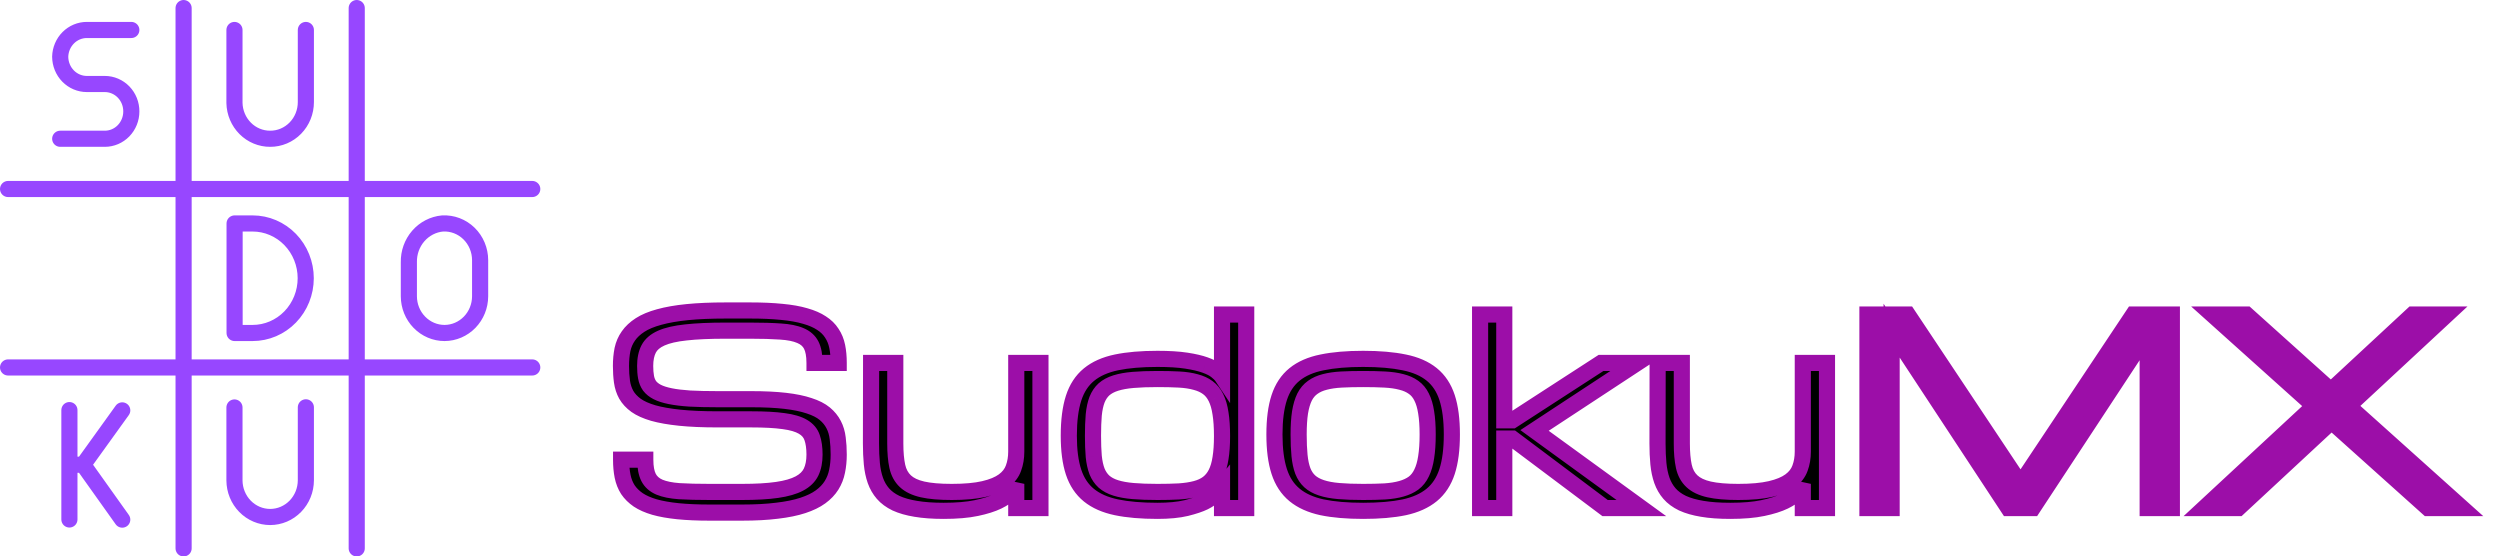 <svg width="310" height="69" viewBox="0 0 310 69" fill="none" xmlns="http://www.w3.org/2000/svg">
<path d="M1 23.436H66M1 45.564H66M44.234 1V68M22.766 1V68M29.073 50.526V59.58C29.082 60.784 29.553 61.935 30.382 62.783C31.211 63.631 32.332 64.107 33.5 64.107V64.107C34.671 64.107 35.794 63.629 36.624 62.777C37.454 61.925 37.922 60.769 37.927 59.562V50.508M29.073 3.716V12.77C29.101 13.96 29.58 15.091 30.407 15.921C31.235 16.75 32.346 17.212 33.5 17.207V17.207C34.081 17.209 34.656 17.093 35.193 16.866C35.73 16.639 36.218 16.304 36.629 15.882C37.041 15.46 37.367 14.958 37.59 14.405C37.812 13.852 37.927 13.26 37.927 12.662V3.716M16.284 3.716H10.768C9.907 3.716 9.08 4.062 8.463 4.681C7.846 5.3 7.488 6.143 7.465 7.03V7.03C7.47 7.93 7.82 8.791 8.438 9.426C9.057 10.06 9.895 10.416 10.768 10.416H11.874M11.874 10.416H12.999C13.431 10.416 13.86 10.504 14.26 10.676C14.66 10.847 15.023 11.098 15.328 11.414C15.633 11.731 15.875 12.106 16.039 12.519C16.203 12.932 16.286 13.374 16.284 13.82V13.82C16.284 14.719 15.938 15.58 15.322 16.215C14.706 16.85 13.87 17.207 12.999 17.207H7.465M8.607 50.852V64.415M10.311 57.624L15.159 50.888M10.311 57.624L15.159 64.433M10.311 57.624H8.607M59.535 32.255C59.534 31.637 59.41 31.025 59.172 30.458C58.935 29.89 58.588 29.379 58.152 28.954C57.717 28.529 57.203 28.199 56.64 27.985C56.077 27.771 55.478 27.678 54.88 27.709C53.72 27.815 52.642 28.371 51.865 29.266C51.089 30.161 50.672 31.326 50.699 32.526V36.745C50.703 37.953 51.172 39.108 52.002 39.96C52.831 40.812 53.955 41.291 55.126 41.291V41.291C56.294 41.286 57.413 40.805 58.239 39.954C59.065 39.103 59.531 37.949 59.535 36.745V32.255ZM29.09 41.291V27.709H31.322C33.069 27.709 34.745 28.425 35.98 29.698C37.215 30.972 37.91 32.699 37.91 34.5V34.5C37.91 36.301 37.215 38.028 35.98 39.302C34.745 40.575 33.069 41.291 31.322 41.291H29.09Z" stroke="#9747FF" stroke-width="2" stroke-linecap="round" stroke-linejoin="round"/>
<g filter="url(#filter0_d_104_5)">
<path d="M93.125 45.5C94.771 45.5 96.182 45.568 97.359 45.703C98.537 45.839 99.526 46.042 100.328 46.312C101.141 46.573 101.786 46.901 102.266 47.297C102.745 47.693 103.115 48.146 103.375 48.656C103.635 49.156 103.802 49.719 103.875 50.344C103.958 50.969 104 51.646 104 52.375C104 53.104 103.932 53.792 103.797 54.438C103.672 55.073 103.443 55.656 103.109 56.188C102.776 56.719 102.323 57.193 101.75 57.609C101.177 58.026 100.448 58.38 99.562 58.672C98.677 58.964 97.609 59.182 96.359 59.328C95.12 59.484 93.667 59.562 92 59.562H88C86.5 59.562 85.188 59.505 84.062 59.391C82.938 59.276 81.969 59.104 81.156 58.875C80.344 58.635 79.672 58.339 79.141 57.984C78.609 57.62 78.182 57.198 77.859 56.719C77.547 56.229 77.328 55.677 77.203 55.062C77.078 54.438 77.016 53.75 77.016 53H80.016C80.016 53.938 80.151 54.672 80.422 55.203C80.693 55.734 81.141 56.135 81.766 56.406C82.391 56.667 83.208 56.833 84.219 56.906C85.24 56.969 86.5 57 88 57H92C93.75 57 95.203 56.917 96.359 56.75C97.516 56.583 98.438 56.318 99.125 55.953C99.812 55.589 100.297 55.115 100.578 54.531C100.859 53.938 101 53.219 101 52.375C101 51.531 100.901 50.828 100.703 50.266C100.516 49.703 100.135 49.255 99.562 48.922C99 48.589 98.203 48.354 97.172 48.219C96.141 48.073 94.792 48 93.125 48H89C87.167 48 85.594 47.932 84.281 47.797C82.979 47.661 81.885 47.469 81 47.219C80.115 46.958 79.406 46.641 78.875 46.266C78.344 45.88 77.938 45.443 77.656 44.953C77.385 44.464 77.208 43.922 77.125 43.328C77.042 42.724 77 42.073 77 41.375C77 40.646 77.062 39.969 77.188 39.344C77.323 38.719 77.568 38.156 77.922 37.656C78.276 37.146 78.76 36.693 79.375 36.297C79.99 35.901 80.776 35.573 81.734 35.312C82.703 35.042 83.865 34.839 85.219 34.703C86.573 34.568 88.167 34.5 90 34.5H93C94.5 34.5 95.812 34.557 96.938 34.672C98.062 34.776 99.031 34.948 99.844 35.188C100.656 35.417 101.328 35.708 101.859 36.062C102.401 36.406 102.828 36.823 103.141 37.312C103.464 37.792 103.688 38.339 103.812 38.953C103.938 39.568 104 40.25 104 41H101C101 40.062 100.865 39.328 100.594 38.797C100.323 38.266 99.875 37.87 99.25 37.609C98.625 37.339 97.802 37.172 96.781 37.109C95.76 37.036 94.5 37 93 37H90C88 37 86.354 37.073 85.062 37.219C83.771 37.354 82.75 37.589 82 37.922C81.25 38.255 80.729 38.703 80.438 39.266C80.146 39.828 80 40.531 80 41.375C80 41.896 80.037 42.359 80.109 42.766C80.182 43.172 80.328 43.531 80.547 43.844C80.776 44.146 81.094 44.401 81.5 44.609C81.906 44.818 82.443 44.99 83.109 45.125C83.776 45.26 84.588 45.359 85.547 45.422C86.516 45.474 87.667 45.5 89 45.5H93.125ZM111.016 41V51C111.016 52.115 111.099 53.057 111.266 53.828C111.432 54.589 111.766 55.203 112.266 55.672C112.766 56.141 113.474 56.479 114.391 56.688C115.307 56.896 116.516 57 118.016 57C119.641 57 120.969 56.88 122 56.641C123.042 56.401 123.859 56.062 124.453 55.625C125.047 55.188 125.453 54.661 125.672 54.047C125.901 53.432 126.016 52.75 126.016 52V41H129.016V59H126.016V56C125.87 56.323 125.625 56.682 125.281 57.078C124.938 57.464 124.422 57.823 123.734 58.156C123.047 58.49 122.156 58.771 121.062 59C119.979 59.229 118.63 59.344 117.016 59.344C115.672 59.344 114.516 59.26 113.547 59.094C112.589 58.938 111.771 58.703 111.094 58.391C110.427 58.068 109.891 57.672 109.484 57.203C109.078 56.734 108.766 56.193 108.547 55.578C108.328 54.953 108.182 54.26 108.109 53.5C108.036 52.74 108 51.906 108 51L108.016 41H111.016ZM143.531 59.344C141.531 59.344 139.833 59.198 138.438 58.906C137.042 58.615 135.906 58.115 135.031 57.406C134.156 56.698 133.521 55.745 133.125 54.547C132.729 53.349 132.531 51.844 132.531 50.031C132.531 48.156 132.729 46.604 133.125 45.375C133.521 44.146 134.156 43.172 135.031 42.453C135.906 41.734 137.042 41.229 138.438 40.938C139.833 40.646 141.531 40.5 143.531 40.5C144.948 40.5 146.135 40.573 147.094 40.719C148.052 40.865 148.833 41.047 149.438 41.266C150.052 41.484 150.516 41.724 150.828 41.984C151.151 42.234 151.385 42.469 151.531 42.688V35H154.531V59H151.531V56.328C151.531 56.328 151.281 56.625 150.781 57.219C150.344 57.646 149.859 57.99 149.328 58.25C148.797 58.51 148.052 58.76 147.094 59C146.135 59.229 144.948 59.344 143.531 59.344ZM143.531 57C144.531 57 145.422 56.979 146.203 56.938C146.984 56.885 147.672 56.781 148.266 56.625C148.859 56.469 149.359 56.24 149.766 55.938C150.182 55.625 150.521 55.214 150.781 54.703C151.042 54.193 151.229 53.562 151.344 52.812C151.469 52.052 151.531 51.141 151.531 50.078C151.531 48.974 151.469 48.036 151.344 47.266C151.229 46.484 151.042 45.833 150.781 45.312C150.521 44.781 150.182 44.365 149.766 44.062C149.359 43.76 148.859 43.531 148.266 43.375C147.672 43.208 146.984 43.104 146.203 43.062C145.422 43.021 144.531 43 143.531 43C142.365 43 141.354 43.036 140.5 43.109C139.656 43.182 138.938 43.312 138.344 43.5C137.75 43.688 137.266 43.948 136.891 44.281C136.526 44.615 136.24 45.042 136.031 45.562C135.833 46.083 135.698 46.714 135.625 47.453C135.562 48.182 135.531 49.042 135.531 50.031C135.531 51.01 135.562 51.865 135.625 52.594C135.698 53.312 135.833 53.932 136.031 54.453C136.24 54.964 136.526 55.385 136.891 55.719C137.266 56.052 137.75 56.312 138.344 56.5C138.938 56.688 139.656 56.818 140.5 56.891C141.354 56.964 142.365 57 143.531 57ZM158.031 49.875C158.031 48.031 158.229 46.505 158.625 45.297C159.021 44.089 159.656 43.13 160.531 42.422C161.406 41.714 162.542 41.219 163.938 40.938C165.333 40.646 167.031 40.5 169.031 40.5C171.031 40.5 172.729 40.646 174.125 40.938C175.521 41.219 176.656 41.714 177.531 42.422C178.406 43.13 179.042 44.089 179.438 45.297C179.833 46.505 180.031 48.031 180.031 49.875C180.031 51.719 179.833 53.25 179.438 54.469C179.042 55.688 178.406 56.656 177.531 57.375C176.656 58.094 175.521 58.604 174.125 58.906C172.729 59.198 171.031 59.344 169.031 59.344C167.031 59.344 165.333 59.198 163.938 58.906C162.542 58.604 161.406 58.094 160.531 57.375C159.656 56.656 159.021 55.688 158.625 54.469C158.229 53.25 158.031 51.719 158.031 49.875ZM161.031 49.875C161.031 50.875 161.068 51.745 161.141 52.484C161.214 53.224 161.349 53.859 161.547 54.391C161.755 54.922 162.042 55.354 162.406 55.688C162.771 56.021 163.25 56.286 163.844 56.484C164.438 56.682 165.156 56.818 166 56.891C166.854 56.964 167.865 57 169.031 57C170.031 57 170.922 56.979 171.703 56.938C172.495 56.885 173.182 56.776 173.766 56.609C174.359 56.443 174.865 56.208 175.281 55.906C175.698 55.594 176.031 55.172 176.281 54.641C176.542 54.109 176.729 53.458 176.844 52.688C176.969 51.906 177.031 50.969 177.031 49.875C177.031 48.802 176.969 47.891 176.844 47.141C176.729 46.38 176.542 45.745 176.281 45.234C176.031 44.724 175.698 44.323 175.281 44.031C174.865 43.729 174.359 43.505 173.766 43.359C173.182 43.203 172.495 43.104 171.703 43.062C170.922 43.021 170.031 43 169.031 43C168.031 43 167.135 43.021 166.344 43.062C165.562 43.104 164.875 43.203 164.281 43.359C163.698 43.505 163.198 43.729 162.781 44.031C162.365 44.323 162.026 44.724 161.766 45.234C161.516 45.745 161.328 46.38 161.203 47.141C161.089 47.891 161.031 48.802 161.031 49.875ZM183.531 35H186.531V48.125H187.531L198.531 41H203.031L190.281 49.375L203.531 59H199.031L187.531 50.375H186.531V59H183.531V35ZM208.547 41V51C208.547 52.115 208.63 53.057 208.797 53.828C208.964 54.589 209.297 55.203 209.797 55.672C210.297 56.141 211.005 56.479 211.922 56.688C212.839 56.896 214.047 57 215.547 57C217.172 57 218.5 56.88 219.531 56.641C220.573 56.401 221.391 56.062 221.984 55.625C222.578 55.188 222.984 54.661 223.203 54.047C223.432 53.432 223.547 52.75 223.547 52V41H226.547V59H223.547V56C223.401 56.323 223.156 56.682 222.812 57.078C222.469 57.464 221.953 57.823 221.266 58.156C220.578 58.49 219.688 58.771 218.594 59C217.51 59.229 216.161 59.344 214.547 59.344C213.203 59.344 212.047 59.26 211.078 59.094C210.12 58.938 209.302 58.703 208.625 58.391C207.958 58.068 207.422 57.672 207.016 57.203C206.609 56.734 206.297 56.193 206.078 55.578C205.859 54.953 205.714 54.26 205.641 53.5C205.568 52.74 205.531 51.906 205.531 51L205.547 41H208.547Z" fill="black"/>
<path d="M234.562 37V59H231.562V35H236.562L250.547 56L264.531 35H269.312V59H266.312V37.328L252.062 59H249.031L234.562 37ZM291.203 46.344L305.312 59H301.062L289.109 48.281L277.562 59H273.312L286.953 46.344L274.312 35H278.562L289.031 44.406L299.172 35H303.422L291.203 46.344Z" fill="#9C0EA8"/>
<path d="M100.328 46.312L100.008 47.26L100.016 47.262L100.023 47.265L100.328 46.312ZM103.375 48.656L102.484 49.111L102.488 49.118L103.375 48.656ZM103.875 50.344L102.882 50.46L102.883 50.468L102.884 50.476L103.875 50.344ZM103.797 54.438L102.818 54.232L102.816 54.245L103.797 54.438ZM96.359 59.328L96.243 58.335L96.234 58.336L96.359 59.328ZM81.156 58.875L80.873 59.834L80.885 59.837L81.156 58.875ZM79.141 57.984L78.575 58.809L78.586 58.816L79.141 57.984ZM77.859 56.719L77.016 57.257L77.023 57.267L77.03 57.278L77.859 56.719ZM77.203 55.062L76.222 55.259L76.223 55.262L77.203 55.062ZM77.016 53V52H76.016V53H77.016ZM80.016 53H81.016V52H80.016V53ZM81.766 56.406L81.368 57.324L81.381 57.329L81.766 56.406ZM84.219 56.906L84.147 57.904L84.158 57.904L84.219 56.906ZM100.578 54.531L101.479 54.966L101.482 54.959L100.578 54.531ZM100.703 50.266L99.754 50.582L99.757 50.59L99.76 50.597L100.703 50.266ZM99.562 48.922L99.053 49.782L99.06 49.786L99.562 48.922ZM97.172 48.219L97.032 49.209L97.042 49.21L97.172 48.219ZM84.281 47.797L84.178 48.791L84.179 48.792L84.281 47.797ZM81 47.219L80.718 48.178L80.728 48.181L81 47.219ZM78.875 46.266L78.288 47.075L78.298 47.083L78.875 46.266ZM77.656 44.953L76.781 45.437L76.785 45.444L76.789 45.451L77.656 44.953ZM77.125 43.328L76.134 43.465L76.135 43.467L77.125 43.328ZM77.188 39.344L76.21 39.132L76.209 39.14L76.207 39.148L77.188 39.344ZM77.922 37.656L78.738 38.234L78.743 38.226L77.922 37.656ZM81.734 35.312L81.997 36.278L82.004 36.276L81.734 35.312ZM96.938 34.672L96.836 35.667L96.845 35.668L96.938 34.672ZM99.844 35.188L99.561 36.147L99.572 36.15L99.844 35.188ZM101.859 36.062L101.305 36.895L101.314 36.901L101.324 36.907L101.859 36.062ZM103.141 37.312L102.298 37.85L102.304 37.861L102.311 37.871L103.141 37.312ZM104 41V42H105V41H104ZM101 41H100V42H101V41ZM99.25 37.609L98.852 38.527L98.865 38.532L99.25 37.609ZM96.781 37.109L96.71 38.107L96.72 38.108L96.781 37.109ZM85.062 37.219L85.167 38.213L85.175 38.212L85.062 37.219ZM80.547 43.844L79.728 44.417L79.739 44.433L79.75 44.448L80.547 43.844ZM85.547 45.422L85.482 46.42L85.493 46.42L85.547 45.422ZM93.125 46.5C94.746 46.5 96.117 46.567 97.245 46.697L97.474 44.71C96.247 44.569 94.796 44.5 93.125 44.5V46.5ZM97.245 46.697C98.378 46.827 99.293 47.019 100.008 47.26L100.648 45.365C99.759 45.065 98.695 44.85 97.474 44.71L97.245 46.697ZM100.023 47.265C100.756 47.5 101.277 47.777 101.629 48.068L102.903 46.526C102.296 46.025 101.525 45.646 100.633 45.36L100.023 47.265ZM101.629 48.068C102.012 48.384 102.291 48.732 102.484 49.111L104.266 48.202C103.938 47.56 103.478 47.001 102.903 46.526L101.629 48.068ZM102.488 49.118C102.686 49.498 102.821 49.941 102.882 50.46L104.868 50.228C104.783 49.496 104.585 48.814 104.262 48.194L102.488 49.118ZM102.884 50.476C102.96 51.051 103 51.683 103 52.375H105C105 51.608 104.956 50.886 104.866 50.212L102.884 50.476ZM103 52.375C103 53.042 102.938 53.661 102.818 54.232L104.776 54.643C104.927 53.923 105 53.166 105 52.375H103ZM102.816 54.245C102.714 54.764 102.528 55.232 102.262 55.656L103.956 56.719C104.357 56.081 104.63 55.382 104.778 54.63L102.816 54.245ZM102.262 55.656C102.005 56.066 101.645 56.449 101.162 56.801L102.338 58.418C103.001 57.936 103.547 57.371 103.956 56.719L102.262 55.656ZM101.162 56.801C100.695 57.141 100.066 57.453 99.25 57.722L99.875 59.622C100.83 59.307 101.66 58.912 102.338 58.418L101.162 56.801ZM99.25 57.722C98.446 57.987 97.448 58.194 96.243 58.335L96.475 60.321C97.771 60.17 98.908 59.94 99.875 59.622L99.25 57.722ZM96.234 58.336C95.047 58.486 93.638 58.562 92 58.562V60.562C93.696 60.562 95.192 60.483 96.484 60.32L96.234 58.336ZM92 58.562H88V60.562H92V58.562ZM88 58.562C86.524 58.562 85.246 58.506 84.164 58.396L83.961 60.386C85.129 60.504 86.476 60.562 88 60.562V58.562ZM84.164 58.396C83.078 58.285 82.169 58.122 81.428 57.913L80.885 59.837C81.768 60.087 82.797 60.267 83.961 60.386L84.164 58.396ZM81.439 57.916C80.694 57.696 80.121 57.436 79.695 57.152L78.586 58.816C79.223 59.241 79.994 59.575 80.873 59.834L81.439 57.916ZM79.707 57.16C79.267 56.858 78.934 56.523 78.689 56.16L77.03 57.278C77.431 57.873 77.952 58.381 78.575 58.809L79.707 57.16ZM78.702 56.181C78.461 55.803 78.285 55.367 78.183 54.863L76.223 55.262C76.371 55.987 76.633 56.656 77.016 57.257L78.702 56.181ZM78.184 54.866C78.074 54.316 78.016 53.695 78.016 53H76.016C76.016 53.805 76.083 54.559 76.222 55.259L78.184 54.866ZM77.016 54H80.016V52H77.016V54ZM79.016 53C79.016 54.014 79.159 54.928 79.531 55.657L81.313 54.749C81.143 54.416 81.016 53.861 81.016 53H79.016ZM79.531 55.657C79.922 56.425 80.562 56.974 81.368 57.324L82.163 55.489C81.719 55.296 81.463 55.044 81.313 54.749L79.531 55.657ZM81.381 57.329C82.142 57.646 83.077 57.826 84.147 57.904L84.291 55.909C83.34 55.84 82.639 55.687 82.15 55.483L81.381 57.329ZM84.158 57.904C85.206 57.969 86.488 58 88 58V56C86.512 56 85.273 55.969 84.28 55.908L84.158 57.904ZM88 58H92V56H88V58ZM92 58C93.777 58 95.281 57.916 96.502 57.74L96.217 55.76C95.125 55.918 93.723 56 92 56V58ZM96.502 57.74C97.721 57.564 98.767 57.275 99.594 56.837L98.656 55.07C98.108 55.36 97.31 55.603 96.217 55.76L96.502 57.74ZM99.594 56.837C100.43 56.393 101.088 55.777 101.479 54.965L99.677 54.097C99.506 54.452 99.195 54.784 98.656 55.07L99.594 56.837ZM101.482 54.959C101.842 54.199 102 53.326 102 52.375H100C100 53.111 99.877 53.676 99.674 54.103L101.482 54.959ZM102 52.375C102 51.461 101.894 50.637 101.646 49.934L99.76 50.597C99.908 51.019 100 51.601 100 52.375H102ZM101.652 49.949C101.378 49.128 100.822 48.498 100.065 48.057L99.06 49.786C99.449 50.013 99.653 50.278 99.754 50.582L101.652 49.949ZM100.072 48.062C99.345 47.631 98.397 47.371 97.302 47.227L97.042 49.21C98.009 49.337 98.655 49.547 99.053 49.782L100.072 48.062ZM97.312 47.229C96.215 47.074 94.814 47 93.125 47V49C94.769 49 96.066 49.072 97.032 49.209L97.312 47.229ZM93.125 47H89V49H93.125V47ZM89 47C87.189 47 85.652 46.933 84.384 46.802L84.179 48.792C85.535 48.932 87.144 49 89 49V47ZM84.385 46.802C83.118 46.67 82.084 46.486 81.272 46.256L80.728 48.181C81.686 48.452 82.841 48.652 84.178 48.791L84.385 46.802ZM81.282 46.259C80.462 46.018 79.864 45.74 79.452 45.449L78.298 47.083C78.948 47.541 79.768 47.899 80.718 48.178L81.282 46.259ZM79.462 45.456C79.027 45.14 78.724 44.804 78.523 44.455L76.789 45.451C77.151 46.081 77.661 46.62 78.288 47.075L79.462 45.456ZM78.531 44.469C78.324 44.094 78.183 43.67 78.115 43.189L76.135 43.467C76.234 44.173 76.447 44.833 76.781 45.437L78.531 44.469ZM78.116 43.191C78.039 42.639 78 42.034 78 41.375H76C76 42.112 76.044 42.809 76.134 43.465L78.116 43.191ZM78 41.375C78 40.703 78.058 40.092 78.168 39.54L76.207 39.148C76.067 39.846 76 40.589 76 41.375H78ZM78.165 39.556C78.273 39.056 78.465 38.62 78.738 38.234L77.106 37.078C76.67 37.693 76.373 38.381 76.21 39.132L78.165 39.556ZM78.743 38.226C79.011 37.841 79.393 37.475 79.916 37.138L78.834 35.456C78.128 35.911 77.541 36.451 77.1 37.086L78.743 38.226ZM79.916 37.138C80.42 36.813 81.104 36.52 81.997 36.278L81.472 34.347C80.448 34.626 79.559 34.989 78.834 35.456L79.916 37.138ZM82.004 36.276C82.901 36.025 84.003 35.83 85.318 35.698L85.119 33.708C83.726 33.847 82.505 34.059 81.465 34.349L82.004 36.276ZM85.318 35.698C86.63 35.567 88.189 35.5 90 35.5V33.5C88.144 33.5 86.516 33.569 85.119 33.708L85.318 35.698ZM90 35.5H93V33.5H90V35.5ZM93 35.5C94.476 35.5 95.754 35.556 96.836 35.667L97.039 33.677C95.871 33.558 94.524 33.5 93 33.5V35.5ZM96.845 35.668C97.926 35.768 98.827 35.93 99.561 36.147L100.127 34.228C99.235 33.965 98.199 33.784 97.03 33.676L96.845 35.668ZM99.572 36.15C100.315 36.359 100.883 36.614 101.305 36.895L102.414 35.23C101.773 34.803 100.998 34.474 100.115 34.225L99.572 36.15ZM101.324 36.907C101.755 37.181 102.072 37.497 102.298 37.85L103.984 36.775C103.584 36.149 103.047 35.632 102.395 35.218L101.324 36.907ZM102.311 37.871C102.555 38.233 102.731 38.655 102.833 39.152L104.792 38.754C104.644 38.022 104.372 37.351 103.97 36.754L102.311 37.871ZM102.833 39.152C102.942 39.69 103 40.304 103 41H105C105 40.196 104.933 39.445 104.792 38.754L102.833 39.152ZM104 40H101V42H104V40ZM102 41C102 39.986 101.857 39.072 101.485 38.343L99.703 39.251C99.872 39.584 100 40.139 100 41H102ZM101.485 38.343C101.091 37.571 100.447 37.025 99.635 36.686L98.865 38.532C99.303 38.715 99.554 38.96 99.703 39.251L101.485 38.343ZM99.648 36.692C98.877 36.358 97.927 36.178 96.842 36.111L96.72 38.108C97.677 38.166 98.373 38.319 98.852 38.527L99.648 36.692ZM96.853 36.112C95.8 36.037 94.514 36 93 36V38C94.486 38 95.721 38.036 96.71 38.107L96.853 36.112ZM93 36H90V38H93V36ZM90 36C87.98 36 86.293 36.073 84.95 36.225L85.175 38.212C86.415 38.072 88.02 38 90 38V36ZM84.958 36.224C83.616 36.365 82.479 36.615 81.594 37.008L82.406 38.836C83.021 38.562 83.926 38.343 85.167 38.213L84.958 36.224ZM81.594 37.008C80.698 37.406 79.973 37.989 79.55 38.805L81.325 39.726C81.485 39.418 81.802 39.104 82.406 38.836L81.594 37.008ZM79.55 38.805C79.164 39.549 79 40.422 79 41.375H81C81 40.641 81.128 40.107 81.325 39.726L79.55 38.805ZM79 41.375C79 41.941 79.039 42.465 79.125 42.942L81.094 42.589C81.034 42.254 81 41.851 81 41.375H79ZM79.125 42.942C79.222 43.479 79.419 43.977 79.728 44.417L81.366 43.27C81.237 43.086 81.143 42.864 81.094 42.589L79.125 42.942ZM79.75 44.448C80.087 44.892 80.531 45.236 81.044 45.499L81.956 43.72C81.657 43.566 81.466 43.4 81.344 43.239L79.75 44.448ZM81.044 45.499C81.56 45.764 82.193 45.959 82.91 46.105L83.308 44.145C82.692 44.02 82.252 43.871 81.956 43.72L81.044 45.499ZM82.91 46.105C83.635 46.252 84.495 46.355 85.482 46.42L85.612 44.424C84.682 44.363 83.917 44.269 83.308 44.145L82.91 46.105ZM85.493 46.42C86.485 46.474 87.655 46.5 89 46.5V44.5C87.678 44.5 86.546 44.474 85.601 44.423L85.493 46.42ZM89 46.5H93.125V44.5H89V46.5ZM111.016 41H112.016V40H111.016V41ZM111.266 53.828L110.288 54.039L110.289 54.042L111.266 53.828ZM122 56.641L121.776 55.666L121.774 55.667L122 56.641ZM125.672 54.047L124.735 53.697L124.732 53.705L124.73 53.712L125.672 54.047ZM126.016 41V40H125.016V41H126.016ZM129.016 41H130.016V40H129.016V41ZM129.016 59V60H130.016V59H129.016ZM126.016 59H125.016V60H126.016V59ZM126.016 56H127.016L125.104 55.588L126.016 56ZM125.281 57.078L126.028 57.744L126.036 57.734L125.281 57.078ZM123.734 58.156L123.298 57.256L123.734 58.156ZM121.062 59L120.857 58.021L120.856 58.022L121.062 59ZM113.547 59.094L113.716 58.108L113.708 58.107L113.547 59.094ZM111.094 58.391L110.658 59.291L110.666 59.295L110.675 59.299L111.094 58.391ZM108.547 55.578L107.603 55.908L107.605 55.913L108.547 55.578ZM108 51L107 50.998V51H108ZM108.016 41V40H107.017L107.016 40.998L108.016 41ZM110.016 41V51H112.016V41H110.016ZM110.016 51C110.016 52.159 110.102 53.177 110.288 54.039L112.243 53.617C112.096 52.937 112.016 52.07 112.016 51H110.016ZM110.289 54.042C110.493 54.972 110.915 55.776 111.582 56.401L112.95 54.942C112.617 54.63 112.372 54.205 112.242 53.614L110.289 54.042ZM111.582 56.401C112.251 57.029 113.141 57.429 114.169 57.663L114.612 55.712C113.807 55.529 113.281 55.253 112.95 54.942L111.582 56.401ZM114.169 57.663C115.188 57.894 116.48 58 118.016 58V56C116.552 56 115.426 55.897 114.612 55.712L114.169 57.663ZM118.016 58C119.681 58 121.093 57.878 122.226 57.615L121.774 55.667C120.845 55.882 119.6 56 118.016 56V58ZM122.224 57.615C123.344 57.358 124.305 56.977 125.046 56.43L123.86 54.82C123.414 55.148 122.739 55.444 121.776 55.666L122.224 57.615ZM125.046 56.43C125.779 55.89 126.32 55.209 126.614 54.382L124.73 53.712C124.586 54.114 124.315 54.485 123.86 54.82L125.046 56.43ZM126.609 54.396C126.885 53.655 127.016 52.852 127.016 52H125.016C125.016 52.648 124.917 53.209 124.735 53.697L126.609 54.396ZM127.016 52V41H125.016V52H127.016ZM126.016 42H129.016V40H126.016V42ZM128.016 41V59H130.016V41H128.016ZM129.016 58H126.016V60H129.016V58ZM127.016 59V56H125.016V59H127.016ZM125.104 55.588C125.013 55.791 124.834 56.068 124.526 56.422L126.036 57.734C126.416 57.296 126.727 56.855 126.927 56.412L125.104 55.588ZM124.535 56.413C124.31 56.665 123.919 56.955 123.298 57.256L124.171 59.056C124.924 58.691 125.565 58.262 126.028 57.744L124.535 56.413ZM123.298 57.256C122.709 57.542 121.904 57.802 120.857 58.021L121.268 59.979C122.408 59.74 123.384 59.437 124.171 59.056L123.298 57.256ZM120.856 58.022C119.863 58.231 118.589 58.344 117.016 58.344V60.344C118.671 60.344 120.095 60.227 121.269 59.978L120.856 58.022ZM117.016 58.344C115.71 58.344 114.613 58.263 113.716 58.108L113.377 60.079C114.418 60.258 115.634 60.344 117.016 60.344V58.344ZM113.708 58.107C112.813 57.961 112.087 57.748 111.513 57.483L110.675 59.299C111.454 59.658 112.364 59.914 113.386 60.081L113.708 58.107ZM111.53 57.491C110.962 57.216 110.542 56.897 110.24 56.548L108.729 57.858C109.239 58.447 109.892 58.92 110.658 59.291L111.53 57.491ZM110.24 56.548C109.919 56.178 109.668 55.746 109.489 55.243L107.605 55.913C107.863 56.639 108.237 57.291 108.729 57.858L110.24 56.548ZM109.491 55.248C109.302 54.709 109.171 54.097 109.105 53.404L107.114 53.596C107.193 54.424 107.354 55.197 107.603 55.908L109.491 55.248ZM109.105 53.404C109.035 52.681 109 51.88 109 51H107C107 51.932 107.037 52.798 107.114 53.596L109.105 53.404ZM109 51.002L109.016 41.002L107.016 40.998L107 50.998L109 51.002ZM108.016 42H111.016V40H108.016V42ZM138.438 58.906L138.233 59.885L138.438 58.906ZM133.125 54.547L132.175 54.861L133.125 54.547ZM133.125 45.375L132.173 45.069L133.125 45.375ZM149.438 41.266L149.097 42.206L149.102 42.208L149.438 41.266ZM150.828 41.984L150.188 42.753L150.202 42.764L150.216 42.775L150.828 41.984ZM151.531 42.688L150.699 43.242L152.531 45.99V42.688H151.531ZM151.531 35V34H150.531V35H151.531ZM154.531 35H155.531V34H154.531V35ZM154.531 59V60H155.531V59H154.531ZM151.531 59H150.531V60H151.531V59ZM151.531 56.328H152.531V53.588L150.766 55.684L151.531 56.328ZM150.781 57.219L151.48 57.934L151.515 57.9L151.546 57.863L150.781 57.219ZM147.094 59L147.326 59.973L147.336 59.97L147.094 59ZM146.203 56.938L146.256 57.936L146.27 57.935L146.203 56.938ZM149.766 55.938L150.362 56.74L150.366 56.737L149.766 55.938ZM151.344 52.812L150.357 52.65L150.355 52.661L151.344 52.812ZM151.344 47.266L150.354 47.411L150.355 47.418L150.357 47.426L151.344 47.266ZM150.781 45.312L149.883 45.753L149.887 45.76L150.781 45.312ZM149.766 44.062L149.169 44.865L149.179 44.872L149.766 44.062ZM148.266 43.375L147.995 44.338L148.003 44.34L148.011 44.342L148.266 43.375ZM140.5 43.109L140.415 42.113L140.414 42.113L140.5 43.109ZM136.891 44.281L136.226 43.534L136.216 43.543L136.891 44.281ZM136.031 45.562L135.103 45.191L135.1 45.199L135.096 45.207L136.031 45.562ZM135.625 47.453L134.63 47.355L134.629 47.368L135.625 47.453ZM135.625 52.594L134.629 52.679L134.629 52.687L134.63 52.695L135.625 52.594ZM136.031 54.453L135.096 54.808L135.101 54.82L135.105 54.831L136.031 54.453ZM136.891 55.719L136.216 56.457L136.226 56.466L136.891 55.719ZM140.5 56.891L140.414 57.887L140.415 57.887L140.5 56.891ZM143.531 58.344C141.575 58.344 139.95 58.201 138.642 57.927L138.233 59.885C139.717 60.195 141.488 60.344 143.531 60.344V58.344ZM138.642 57.927C137.361 57.66 136.383 57.214 135.66 56.629L134.402 58.184C135.429 59.015 136.722 59.569 138.233 59.885L138.642 57.927ZM135.66 56.629C134.952 56.056 134.418 55.272 134.075 54.233L132.175 54.861C132.624 56.218 133.361 57.34 134.402 58.184L135.66 56.629ZM134.075 54.233C133.723 53.17 133.531 51.78 133.531 50.031H131.531C131.531 51.908 131.735 53.528 132.175 54.861L134.075 54.233ZM133.531 50.031C133.531 48.218 133.724 46.778 134.077 45.681L132.173 45.069C131.735 46.43 131.531 48.095 131.531 50.031H133.531ZM134.077 45.681C134.422 44.609 134.959 43.806 135.666 43.226L134.397 41.68C133.353 42.537 132.619 43.683 132.173 45.069L134.077 45.681ZM135.666 43.226C136.388 42.633 137.364 42.183 138.642 41.916L138.233 39.959C136.719 40.275 135.424 40.836 134.397 41.68L135.666 43.226ZM138.642 41.916C139.95 41.643 141.575 41.5 143.531 41.5V39.5C141.488 39.5 139.717 39.649 138.233 39.959L138.642 41.916ZM143.531 41.5C144.918 41.5 146.052 41.572 146.943 41.707L147.244 39.73C146.219 39.574 144.978 39.5 143.531 39.5V41.5ZM146.943 41.707C147.866 41.848 148.577 42.018 149.097 42.206L149.778 40.325C149.09 40.076 148.238 39.881 147.244 39.73L146.943 41.707ZM149.102 42.208C149.664 42.408 150.004 42.599 150.188 42.753L151.468 41.216C151.027 40.849 150.44 40.561 149.773 40.324L149.102 42.208ZM150.216 42.775C150.495 42.991 150.637 43.149 150.699 43.242L152.363 42.133C152.134 41.788 151.807 41.477 151.44 41.194L150.216 42.775ZM152.531 42.688V35H150.531V42.688H152.531ZM151.531 36H154.531V34H151.531V36ZM153.531 35V59H155.531V35H153.531ZM154.531 58H151.531V60H154.531V58ZM152.531 59V56.328H150.531V59H152.531ZM151.531 56.328C150.766 55.684 150.766 55.684 150.766 55.684C150.766 55.684 150.766 55.684 150.766 55.684C150.766 55.684 150.766 55.684 150.766 55.684C150.766 55.684 150.766 55.684 150.766 55.684C150.766 55.684 150.766 55.684 150.766 55.684C150.766 55.684 150.766 55.684 150.766 55.684C150.766 55.684 150.766 55.684 150.766 55.684C150.766 55.684 150.766 55.684 150.766 55.684C150.766 55.684 150.766 55.684 150.766 55.684C150.766 55.684 150.766 55.684 150.766 55.684C150.766 55.684 150.766 55.684 150.766 55.684C150.766 55.684 150.766 55.684 150.766 55.684C150.766 55.684 150.766 55.684 150.766 55.685C150.766 55.685 150.766 55.685 150.766 55.685C150.766 55.685 150.766 55.685 150.766 55.685C150.766 55.685 150.766 55.685 150.766 55.685C150.766 55.685 150.766 55.685 150.766 55.685C150.765 55.685 150.765 55.685 150.765 55.685C150.765 55.685 150.765 55.685 150.765 55.685C150.765 55.685 150.765 55.685 150.765 55.685C150.765 55.685 150.765 55.685 150.765 55.685C150.765 55.685 150.765 55.686 150.765 55.686C150.765 55.686 150.765 55.686 150.765 55.686C150.765 55.686 150.765 55.686 150.765 55.686C150.765 55.686 150.765 55.686 150.765 55.686C150.765 55.686 150.764 55.686 150.764 55.686C150.764 55.686 150.764 55.686 150.764 55.687C150.764 55.687 150.764 55.687 150.764 55.687C150.764 55.687 150.764 55.687 150.764 55.687C150.764 55.687 150.764 55.687 150.764 55.687C150.764 55.687 150.764 55.687 150.764 55.687C150.764 55.687 150.763 55.687 150.763 55.688C150.763 55.688 150.763 55.688 150.763 55.688C150.763 55.688 150.763 55.688 150.763 55.688C150.763 55.688 150.763 55.688 150.763 55.688C150.763 55.688 150.763 55.688 150.763 55.688C150.763 55.688 150.762 55.689 150.762 55.689C150.762 55.689 150.762 55.689 150.762 55.689C150.762 55.689 150.762 55.689 150.762 55.689C150.762 55.689 150.762 55.689 150.762 55.689C150.762 55.69 150.762 55.69 150.762 55.69C150.761 55.69 150.761 55.69 150.761 55.69C150.761 55.69 150.761 55.69 150.761 55.69C150.761 55.69 150.761 55.691 150.761 55.691C150.761 55.691 150.761 55.691 150.761 55.691C150.76 55.691 150.76 55.691 150.76 55.691C150.76 55.691 150.76 55.691 150.76 55.691C150.76 55.692 150.76 55.692 150.76 55.692C150.76 55.692 150.76 55.692 150.759 55.692C150.759 55.692 150.759 55.692 150.759 55.693C150.759 55.693 150.759 55.693 150.759 55.693C150.759 55.693 150.759 55.693 150.759 55.693C150.759 55.693 150.758 55.693 150.758 55.694C150.758 55.694 150.758 55.694 150.758 55.694C150.758 55.694 150.758 55.694 150.758 55.694C150.758 55.694 150.757 55.694 150.757 55.695C150.757 55.695 150.757 55.695 150.757 55.695C150.757 55.695 150.757 55.695 150.757 55.695C150.757 55.696 150.756 55.696 150.756 55.696C150.756 55.696 150.756 55.696 150.756 55.696C150.756 55.696 150.756 55.697 150.756 55.697C150.756 55.697 150.755 55.697 150.755 55.697C150.755 55.697 150.755 55.697 150.755 55.697C150.755 55.698 150.755 55.698 150.755 55.698C150.754 55.698 150.754 55.698 150.754 55.698C150.754 55.699 150.754 55.699 150.754 55.699C150.754 55.699 150.754 55.699 150.753 55.699C150.753 55.699 150.753 55.7 150.753 55.7C150.753 55.7 150.753 55.7 150.753 55.7C150.753 55.7 150.752 55.7 150.752 55.701C150.752 55.701 150.752 55.701 150.752 55.701C150.752 55.701 150.752 55.701 150.752 55.702C150.751 55.702 150.751 55.702 150.751 55.702C150.751 55.702 150.751 55.702 150.751 55.703C150.751 55.703 150.75 55.703 150.75 55.703C150.75 55.703 150.75 55.703 150.75 55.704C150.75 55.704 150.75 55.704 150.749 55.704C150.749 55.704 150.749 55.705 150.749 55.705C150.749 55.705 150.749 55.705 150.748 55.705C150.748 55.705 150.748 55.706 150.748 55.706C150.748 55.706 150.748 55.706 150.748 55.706C150.747 55.706 150.747 55.707 150.747 55.707C150.747 55.707 150.747 55.707 150.747 55.707C150.746 55.708 150.746 55.708 150.746 55.708C150.746 55.708 150.746 55.708 150.746 55.709C150.746 55.709 150.745 55.709 150.745 55.709C150.745 55.709 150.745 55.709 150.745 55.71C150.745 55.71 150.744 55.71 150.744 55.71C150.744 55.711 150.744 55.711 150.744 55.711C150.744 55.711 150.743 55.711 150.743 55.712C150.743 55.712 150.743 55.712 150.743 55.712C150.742 55.712 150.742 55.712 150.742 55.713C150.742 55.713 150.742 55.713 150.742 55.713C150.741 55.714 150.741 55.714 150.741 55.714C150.741 55.714 150.741 55.714 150.741 55.715C150.74 55.715 150.74 55.715 150.74 55.715C150.74 55.715 150.74 55.716 150.739 55.716C150.739 55.716 150.739 55.716 150.739 55.717C150.739 55.717 150.738 55.717 150.738 55.717C150.738 55.718 150.738 55.718 150.738 55.718C150.738 55.718 150.737 55.718 150.737 55.719C150.737 55.719 150.737 55.719 150.737 55.719C150.736 55.72 150.736 55.72 150.736 55.72C150.736 55.72 150.736 55.721 150.735 55.721C150.735 55.721 150.735 55.721 150.735 55.721C150.735 55.722 150.734 55.722 150.734 55.722C150.734 55.722 150.734 55.723 150.734 55.723C150.733 55.723 150.733 55.723 150.733 55.724C150.733 55.724 150.733 55.724 150.732 55.724C150.732 55.725 150.732 55.725 150.732 55.725C150.732 55.725 150.731 55.726 150.731 55.726C150.731 55.726 150.731 55.726 150.73 55.727C150.73 55.727 150.73 55.727 150.73 55.727C150.73 55.728 150.729 55.728 150.729 55.728C150.729 55.728 150.729 55.729 150.729 55.729C150.728 55.729 150.728 55.729 150.728 55.73C150.728 55.73 150.727 55.73 150.727 55.73C150.727 55.731 150.727 55.731 150.727 55.731C150.726 55.732 150.726 55.732 150.726 55.732C150.726 55.732 150.725 55.733 150.725 55.733C150.725 55.733 150.725 55.733 150.724 55.734C150.724 55.734 150.724 55.734 150.724 55.735C150.724 55.735 150.723 55.735 150.723 55.735C150.723 55.736 150.723 55.736 150.722 55.736C150.722 55.736 150.722 55.737 150.722 55.737C150.721 55.737 150.721 55.738 150.721 55.738C150.721 55.738 150.72 55.739 150.72 55.739C150.72 55.739 150.72 55.739 150.719 55.74C150.719 55.74 150.719 55.74 150.719 55.74C150.718 55.741 150.718 55.741 150.718 55.741C150.718 55.742 150.717 55.742 150.717 55.742C150.717 55.743 150.717 55.743 150.716 55.743C150.716 55.743 150.716 55.744 150.716 55.744C150.715 55.744 150.715 55.745 150.715 55.745C150.715 55.745 150.714 55.746 150.714 55.746C150.714 55.746 150.714 55.746 150.713 55.747C150.713 55.747 150.713 55.747 150.713 55.748C150.712 55.748 150.712 55.748 150.712 55.749C150.712 55.749 150.711 55.749 150.711 55.75C150.711 55.75 150.711 55.75 150.71 55.751C150.71 55.751 150.71 55.751 150.709 55.752C150.709 55.752 150.709 55.752 150.709 55.752C150.708 55.753 150.708 55.753 150.708 55.754C150.708 55.754 150.707 55.754 150.707 55.754C150.707 55.755 150.706 55.755 150.706 55.755C150.706 55.756 150.706 55.756 150.705 55.756C150.705 55.757 150.705 55.757 150.705 55.757C150.704 55.758 150.704 55.758 150.704 55.758C150.703 55.759 150.703 55.759 150.703 55.759C150.703 55.76 150.702 55.76 150.702 55.76C150.702 55.761 150.701 55.761 150.701 55.761C150.701 55.762 150.701 55.762 150.7 55.763C150.7 55.763 150.7 55.763 150.699 55.764C150.699 55.764 150.699 55.764 150.698 55.765C150.698 55.765 150.698 55.765 150.698 55.766C150.697 55.766 150.697 55.766 150.697 55.767C150.696 55.767 150.696 55.767 150.696 55.768C150.696 55.768 150.695 55.768 150.695 55.769C150.695 55.769 150.694 55.77 150.694 55.77C150.694 55.77 150.693 55.771 150.693 55.771C150.693 55.771 150.692 55.772 150.692 55.772C150.692 55.772 150.692 55.773 150.691 55.773C150.691 55.773 150.691 55.774 150.69 55.774C150.69 55.775 150.69 55.775 150.689 55.775C150.689 55.776 150.689 55.776 150.688 55.776C150.688 55.777 150.688 55.777 150.688 55.778C150.687 55.778 150.687 55.778 150.687 55.779C150.686 55.779 150.686 55.779 150.686 55.78C150.685 55.78 150.685 55.781 150.685 55.781C150.684 55.781 150.684 55.782 150.684 55.782C150.683 55.783 150.683 55.783 150.683 55.783C150.682 55.784 150.682 55.784 150.682 55.785C150.681 55.785 150.681 55.785 150.681 55.786C150.68 55.786 150.68 55.786 150.68 55.787C150.679 55.787 150.679 55.788 150.679 55.788C150.678 55.788 150.678 55.789 150.678 55.789C150.677 55.79 150.677 55.79 150.677 55.79C150.676 55.791 150.676 55.791 150.676 55.792C150.675 55.792 150.675 55.792 150.675 55.793C150.674 55.793 150.674 55.794 150.674 55.794C150.673 55.794 150.673 55.795 150.673 55.795C150.672 55.796 150.672 55.796 150.672 55.797C150.671 55.797 150.671 55.797 150.671 55.798C150.67 55.798 150.67 55.799 150.669 55.799C150.669 55.799 150.669 55.8 150.668 55.8C150.668 55.801 150.668 55.801 150.667 55.801C150.667 55.802 150.667 55.802 150.666 55.803C150.666 55.803 150.666 55.804 150.665 55.804C150.665 55.804 150.665 55.805 150.664 55.805C150.664 55.806 150.663 55.806 150.663 55.807C150.663 55.807 150.662 55.807 150.662 55.808C150.662 55.808 150.661 55.809 150.661 55.809C150.661 55.81 150.66 55.81 150.66 55.81C150.659 55.811 150.659 55.811 150.659 55.812C150.658 55.812 150.658 55.813 150.658 55.813C150.657 55.814 150.657 55.814 150.656 55.815C150.656 55.815 150.656 55.815 150.655 55.816C150.655 55.816 150.655 55.817 150.654 55.817C150.654 55.818 150.653 55.818 150.653 55.819C150.653 55.819 150.652 55.819 150.652 55.82C150.652 55.82 150.651 55.821 150.651 55.821C150.65 55.822 150.65 55.822 150.65 55.823C150.649 55.823 150.649 55.824 150.648 55.824C150.648 55.825 150.648 55.825 150.647 55.825C150.647 55.826 150.646 55.826 150.646 55.827C150.646 55.827 150.645 55.828 150.645 55.828C150.645 55.829 150.644 55.829 150.644 55.83C150.643 55.83 150.643 55.831 150.643 55.831C150.642 55.831 150.642 55.832 150.641 55.832C150.641 55.833 150.641 55.833 150.64 55.834C150.64 55.834 150.639 55.835 150.639 55.835C150.639 55.836 150.638 55.836 150.638 55.837C150.637 55.837 150.637 55.838 150.637 55.838C150.636 55.839 150.636 55.839 150.635 55.84C150.635 55.84 150.634 55.841 150.634 55.841C150.634 55.842 150.633 55.842 150.633 55.843C150.632 55.843 150.632 55.843 150.632 55.844C150.631 55.844 150.631 55.845 150.63 55.846C150.63 55.846 150.63 55.846 150.629 55.847C150.629 55.847 150.628 55.848 150.628 55.848C150.627 55.849 150.627 55.849 150.627 55.85C150.626 55.85 150.626 55.851 150.625 55.851C150.625 55.852 150.624 55.852 150.624 55.853C150.624 55.853 150.623 55.854 150.623 55.855C150.622 55.855 150.622 55.855 150.621 55.856C150.621 55.856 150.621 55.857 150.62 55.858C150.62 55.858 150.619 55.858 150.619 55.859C150.618 55.86 150.618 55.86 150.618 55.861C150.617 55.861 150.617 55.862 150.616 55.862C150.616 55.863 150.615 55.863 150.615 55.864C150.615 55.864 150.614 55.865 150.614 55.865C150.613 55.866 150.613 55.866 150.612 55.867C150.612 55.867 150.611 55.868 150.611 55.868C150.611 55.869 150.61 55.87 150.61 55.87C150.609 55.871 150.609 55.871 150.608 55.872C150.608 55.872 150.607 55.873 150.607 55.873C150.607 55.874 150.606 55.874 150.606 55.875C150.605 55.875 150.605 55.876 150.604 55.876C150.604 55.877 150.603 55.877 150.603 55.878C150.602 55.879 150.602 55.879 150.602 55.88C150.601 55.88 150.601 55.881 150.6 55.881C150.6 55.882 150.599 55.882 150.599 55.883C150.598 55.883 150.598 55.884 150.597 55.885C150.597 55.885 150.596 55.886 150.596 55.886C150.596 55.887 150.595 55.887 150.595 55.888C150.594 55.889 150.594 55.889 150.593 55.89C150.593 55.89 150.592 55.891 150.592 55.891C150.591 55.892 150.591 55.892 150.59 55.893C150.59 55.894 150.589 55.894 150.589 55.895C150.588 55.895 150.588 55.896 150.588 55.896C150.587 55.897 150.587 55.898 150.586 55.898C150.586 55.899 150.585 55.899 150.585 55.9C150.584 55.9 150.584 55.901 150.583 55.901C150.583 55.902 150.582 55.903 150.582 55.903C150.581 55.904 150.581 55.904 150.58 55.905C150.58 55.906 150.579 55.906 150.579 55.907C150.578 55.907 150.578 55.908 150.577 55.908C150.577 55.909 150.576 55.91 150.576 55.91C150.575 55.911 150.575 55.911 150.574 55.912C150.574 55.913 150.573 55.913 150.573 55.914C150.572 55.914 150.572 55.915 150.571 55.915C150.571 55.916 150.57 55.917 150.57 55.917C150.569 55.918 150.569 55.918 150.568 55.919C150.568 55.92 150.567 55.92 150.567 55.921C150.566 55.921 150.566 55.922 150.565 55.923C150.565 55.923 150.564 55.924 150.564 55.924C150.563 55.925 150.563 55.926 150.562 55.926C150.562 55.927 150.561 55.927 150.561 55.928C150.56 55.929 150.56 55.929 150.559 55.93C150.559 55.93 150.558 55.931 150.558 55.932C150.557 55.932 150.557 55.933 150.556 55.934C150.556 55.934 150.555 55.935 150.555 55.935C150.554 55.936 150.554 55.937 150.553 55.937C150.553 55.938 150.552 55.938 150.552 55.939C150.551 55.94 150.55 55.94 150.55 55.941C150.549 55.941 150.549 55.942 150.548 55.943C150.548 55.943 150.547 55.944 150.547 55.945C150.546 55.945 150.546 55.946 150.545 55.947C150.545 55.947 150.544 55.948 150.544 55.949C150.543 55.949 150.543 55.95 150.542 55.95C150.542 55.951 150.541 55.952 150.54 55.952C150.54 55.953 150.539 55.953 150.539 55.954C150.538 55.955 150.538 55.955 150.537 55.956C150.537 55.957 150.536 55.957 150.536 55.958C150.535 55.959 150.534 55.959 150.534 55.96C150.533 55.961 150.533 55.961 150.532 55.962C150.532 55.962 150.531 55.963 150.531 55.964C150.53 55.965 150.53 55.965 150.529 55.966C150.528 55.966 150.528 55.967 150.527 55.968C150.527 55.968 150.526 55.969 150.526 55.97C150.525 55.97 150.525 55.971 150.524 55.972C150.524 55.972 150.523 55.973 150.522 55.974C150.522 55.974 150.521 55.975 150.521 55.976C150.52 55.976 150.52 55.977 150.519 55.978C150.518 55.978 150.518 55.979 150.517 55.98C150.517 55.98 150.516 55.981 150.516 55.982C150.515 55.982 150.515 55.983 150.514 55.984C150.513 55.984 150.513 55.985 150.512 55.986C150.512 55.986 150.511 55.987 150.511 55.988C150.51 55.988 150.509 55.989 150.509 55.99C150.508 55.99 150.508 55.991 150.507 55.992C150.507 55.992 150.506 55.993 150.505 55.994C150.505 55.995 150.504 55.995 150.504 55.996C150.503 55.997 150.503 55.997 150.502 55.998C150.501 55.999 150.501 55.999 150.5 56C150.5 56.001 150.499 56.001 150.498 56.002C150.498 56.003 150.497 56.004 150.497 56.004C150.496 56.005 150.496 56.006 150.495 56.006C150.494 56.007 150.494 56.008 150.493 56.008C150.493 56.009 150.492 56.01 150.491 56.011C150.491 56.011 150.49 56.012 150.49 56.013C150.489 56.013 150.488 56.014 150.488 56.015C150.487 56.015 150.487 56.016 150.486 56.017C150.485 56.017 150.485 56.018 150.484 56.019C150.484 56.02 150.483 56.02 150.482 56.021C150.482 56.022 150.481 56.023 150.481 56.023C150.48 56.024 150.479 56.025 150.479 56.025C150.478 56.026 150.478 56.027 150.477 56.028C150.476 56.028 150.476 56.029 150.475 56.03C150.475 56.03 150.474 56.031 150.473 56.032C150.473 56.033 150.472 56.033 150.472 56.034C150.471 56.035 150.47 56.035 150.47 56.036C150.469 56.037 150.468 56.038 150.468 56.038C150.467 56.039 150.467 56.04 150.466 56.041C150.465 56.041 150.465 56.042 150.464 56.043C150.464 56.044 150.463 56.044 150.462 56.045C150.462 56.046 150.461 56.047 150.46 56.047C150.46 56.048 150.459 56.049 150.459 56.05C150.458 56.05 150.457 56.051 150.457 56.052C150.456 56.053 150.455 56.053 150.455 56.054C150.454 56.055 150.454 56.056 150.453 56.056C150.452 56.057 150.452 56.058 150.451 56.059C150.45 56.059 150.45 56.06 150.449 56.061C150.448 56.062 150.448 56.062 150.447 56.063C150.447 56.064 150.446 56.065 150.445 56.065C150.445 56.066 150.444 56.067 150.443 56.068C150.443 56.068 150.442 56.069 150.441 56.07C150.441 56.071 150.44 56.071 150.439 56.072C150.439 56.073 150.438 56.074 150.438 56.074C150.437 56.075 150.436 56.076 150.436 56.077C150.435 56.078 150.434 56.078 150.434 56.079C150.433 56.08 150.432 56.081 150.432 56.081C150.431 56.082 150.43 56.083 150.43 56.084C150.429 56.084 150.428 56.085 150.428 56.086C150.427 56.087 150.426 56.088 150.426 56.088C150.425 56.089 150.424 56.09 150.424 56.091C150.423 56.092 150.423 56.092 150.422 56.093C150.421 56.094 150.421 56.095 150.42 56.095C150.419 56.096 150.419 56.097 150.418 56.098C150.417 56.099 150.417 56.099 150.416 56.1C150.415 56.101 150.415 56.102 150.414 56.103C150.413 56.103 150.413 56.104 150.412 56.105C150.411 56.106 150.411 56.106 150.41 56.107C150.409 56.108 150.408 56.109 150.408 56.11C150.407 56.111 150.406 56.111 150.406 56.112C150.405 56.113 150.404 56.114 150.404 56.115C150.403 56.115 150.402 56.116 150.402 56.117C150.401 56.118 150.4 56.119 150.4 56.119C150.399 56.12 150.398 56.121 150.398 56.122C150.397 56.123 150.396 56.123 150.396 56.124C150.395 56.125 150.394 56.126 150.393 56.127C150.393 56.128 150.392 56.128 150.391 56.129C150.391 56.13 150.39 56.131 150.389 56.132C150.389 56.133 150.388 56.133 150.387 56.134C150.387 56.135 150.386 56.136 150.385 56.137C150.384 56.137 150.384 56.138 150.383 56.139C150.382 56.14 150.382 56.141 150.381 56.142C150.38 56.142 150.38 56.143 150.379 56.144C150.378 56.145 150.377 56.146 150.377 56.147C150.376 56.147 150.375 56.148 150.375 56.149C150.374 56.15 150.373 56.151 150.373 56.152C150.372 56.153 150.371 56.153 150.37 56.154C150.37 56.155 150.369 56.156 150.368 56.157C150.368 56.157 150.367 56.158 150.366 56.159C150.365 56.16 150.365 56.161 150.364 56.162C150.363 56.163 150.363 56.163 150.362 56.164C150.361 56.165 150.36 56.166 150.36 56.167C150.359 56.168 150.358 56.169 150.358 56.169C150.357 56.17 150.356 56.171 150.355 56.172C150.355 56.173 150.354 56.174 150.353 56.175C150.352 56.175 150.352 56.176 150.351 56.177C150.35 56.178 150.35 56.179 150.349 56.18C150.348 56.181 150.347 56.181 150.347 56.182C150.346 56.183 150.345 56.184 150.344 56.185C150.344 56.186 150.343 56.187 150.342 56.188C150.342 56.188 150.341 56.189 150.34 56.19C150.339 56.191 150.339 56.192 150.338 56.193C150.337 56.194 150.336 56.195 150.336 56.196C150.335 56.196 150.334 56.197 150.333 56.198C150.333 56.199 150.332 56.2 150.331 56.201C150.33 56.202 150.33 56.203 150.329 56.203C150.328 56.204 150.327 56.205 150.327 56.206C150.326 56.207 150.325 56.208 150.324 56.209C150.324 56.21 150.323 56.211 150.322 56.211C150.321 56.212 150.321 56.213 150.32 56.214C150.319 56.215 150.318 56.216 150.318 56.217C150.317 56.218 150.316 56.219 150.315 56.219C150.315 56.22 150.314 56.221 150.313 56.222C150.312 56.223 150.312 56.224 150.311 56.225C150.31 56.226 150.309 56.227 150.309 56.228C150.308 56.228 150.307 56.229 150.306 56.23C150.306 56.231 150.305 56.232 150.304 56.233C150.303 56.234 150.302 56.235 150.302 56.236C150.301 56.237 150.3 56.238 150.299 56.239C150.299 56.239 150.298 56.24 150.297 56.241C150.296 56.242 150.296 56.243 150.295 56.244C150.294 56.245 150.293 56.246 150.292 56.247C150.292 56.248 150.291 56.249 150.29 56.249C150.289 56.251 150.289 56.251 150.288 56.252C150.287 56.253 150.286 56.254 150.285 56.255C150.285 56.256 150.284 56.257 150.283 56.258C150.282 56.259 150.281 56.26 150.281 56.261C150.28 56.262 150.279 56.263 150.278 56.264C150.278 56.264 150.277 56.265 150.276 56.266C150.275 56.267 150.274 56.268 150.274 56.269C150.273 56.27 150.272 56.271 150.271 56.272C150.27 56.273 150.27 56.274 150.269 56.275C150.268 56.276 150.267 56.277 150.266 56.278C150.266 56.279 150.265 56.279 150.264 56.281C150.263 56.281 150.262 56.282 150.262 56.283C150.261 56.284 150.26 56.285 150.259 56.286C150.258 56.287 150.258 56.288 150.257 56.289C150.256 56.29 150.255 56.291 150.254 56.292C150.254 56.293 150.253 56.294 150.252 56.295C150.251 56.296 150.25 56.297 150.25 56.298C150.249 56.299 150.248 56.3 150.247 56.3C150.246 56.301 150.246 56.303 150.245 56.303C150.244 56.304 150.243 56.305 150.242 56.306C150.241 56.307 150.241 56.308 150.24 56.309C150.239 56.31 150.238 56.311 150.237 56.312C150.237 56.313 150.236 56.314 150.235 56.315C150.234 56.316 150.233 56.317 150.232 56.318C150.232 56.319 150.231 56.32 150.23 56.321C150.229 56.322 150.228 56.323 150.227 56.324C150.227 56.325 150.226 56.326 150.225 56.327C150.224 56.328 150.223 56.329 150.222 56.33C150.222 56.331 150.221 56.332 150.22 56.333C150.219 56.334 150.218 56.335 150.217 56.336C150.217 56.337 150.216 56.338 150.215 56.339C150.214 56.34 150.213 56.341 150.212 56.342C150.212 56.343 150.211 56.344 150.21 56.345C150.209 56.346 150.208 56.347 150.207 56.348C150.207 56.349 150.206 56.35 150.205 56.351C150.204 56.352 150.203 56.353 150.202 56.354C150.201 56.355 150.201 56.356 150.2 56.357C150.199 56.358 150.198 56.359 150.197 56.36C150.196 56.361 150.196 56.362 150.195 56.363C150.194 56.364 150.193 56.365 150.192 56.366C150.191 56.367 150.19 56.368 150.19 56.369C150.189 56.37 150.188 56.371 150.187 56.372C150.186 56.373 150.185 56.374 150.184 56.375C150.184 56.376 150.183 56.377 150.182 56.378C150.181 56.379 150.18 56.38 150.179 56.381C150.178 56.382 150.178 56.383 150.177 56.384C150.176 56.385 150.175 56.386 150.174 56.387C150.173 56.388 150.172 56.389 150.171 56.39C150.171 56.392 150.17 56.392 150.169 56.394C150.168 56.395 150.167 56.396 150.166 56.397C150.165 56.398 150.164 56.399 150.164 56.4C150.163 56.401 150.162 56.402 150.161 56.403C150.16 56.404 150.159 56.405 150.158 56.406C150.157 56.407 150.157 56.408 150.156 56.409C150.155 56.41 150.154 56.411 150.153 56.412C150.152 56.413 150.151 56.414 150.15 56.415C150.149 56.416 150.149 56.418 150.148 56.419C150.147 56.42 150.146 56.421 150.145 56.422C150.144 56.423 150.143 56.424 150.142 56.425C150.141 56.426 150.141 56.427 150.14 56.428C150.139 56.429 150.138 56.43 150.137 56.431C150.136 56.432 150.135 56.433 150.134 56.434C150.133 56.436 150.133 56.437 150.132 56.438C150.131 56.439 150.13 56.44 150.129 56.441C150.128 56.442 150.127 56.443 150.126 56.444C150.125 56.445 150.124 56.446 150.124 56.447C150.123 56.448 150.122 56.45 150.121 56.45C150.12 56.452 150.119 56.453 150.118 56.454C150.117 56.455 150.116 56.456 150.115 56.457C150.114 56.458 150.114 56.459 150.113 56.46C150.112 56.461 150.111 56.462 150.11 56.464C150.109 56.465 150.108 56.466 150.107 56.467C150.106 56.468 150.105 56.469 150.104 56.47C150.103 56.471 150.103 56.472 150.102 56.473C150.101 56.474 150.1 56.475 150.099 56.477C150.098 56.478 150.097 56.479 150.096 56.48C150.095 56.481 150.094 56.482 150.093 56.483C150.092 56.484 150.092 56.485 150.091 56.486C150.09 56.488 150.089 56.489 150.088 56.49C150.087 56.491 150.086 56.492 150.085 56.493C150.084 56.494 150.083 56.495 150.082 56.496C150.081 56.498 150.08 56.499 150.079 56.5C150.078 56.501 150.078 56.502 150.077 56.503C150.076 56.504 150.075 56.505 150.074 56.506C150.073 56.508 150.072 56.509 150.071 56.51C150.07 56.511 150.069 56.512 150.068 56.513C150.067 56.514 150.066 56.515 150.065 56.517C150.064 56.518 150.063 56.519 150.062 56.52C150.062 56.521 150.061 56.522 150.06 56.523C150.059 56.524 150.058 56.525 150.057 56.527C150.056 56.528 150.055 56.529 150.054 56.53C150.053 56.531 150.052 56.532 150.051 56.533C150.05 56.535 150.049 56.536 150.048 56.537C150.047 56.538 150.046 56.539 150.045 56.54C150.044 56.541 150.043 56.542 150.042 56.544C150.042 56.545 150.041 56.546 150.04 56.547C150.039 56.548 150.038 56.549 150.037 56.55C150.036 56.552 150.035 56.553 150.034 56.554C150.033 56.555 150.032 56.556 150.031 56.557C150.03 56.559 150.029 56.56 150.028 56.561C150.027 56.562 150.026 56.563 150.025 56.564C150.024 56.565 150.023 56.566 150.022 56.568C150.021 56.569 150.02 56.57 150.019 56.571C150.018 56.572 150.017 56.574 150.016 56.575L151.546 57.863C151.547 57.862 151.548 57.861 151.549 57.859C151.55 57.858 151.551 57.857 151.552 57.856C151.553 57.855 151.554 57.854 151.555 57.852C151.556 57.851 151.557 57.85 151.558 57.849C151.559 57.848 151.56 57.847 151.561 57.846C151.562 57.844 151.563 57.843 151.564 57.842C151.565 57.841 151.566 57.84 151.567 57.839C151.567 57.838 151.568 57.836 151.569 57.835C151.57 57.834 151.571 57.833 151.572 57.832C151.573 57.831 151.574 57.83 151.575 57.828C151.576 57.827 151.577 57.826 151.578 57.825C151.579 57.824 151.58 57.823 151.581 57.822C151.582 57.821 151.583 57.819 151.584 57.818C151.585 57.817 151.586 57.816 151.587 57.815C151.588 57.814 151.589 57.813 151.589 57.812C151.59 57.81 151.591 57.809 151.592 57.808C151.593 57.807 151.594 57.806 151.595 57.805C151.596 57.804 151.597 57.803 151.598 57.801C151.599 57.8 151.6 57.799 151.601 57.798C151.602 57.797 151.603 57.796 151.604 57.795C151.605 57.794 151.605 57.792 151.606 57.791C151.607 57.79 151.608 57.789 151.609 57.788C151.61 57.787 151.611 57.786 151.612 57.785C151.613 57.784 151.614 57.782 151.615 57.781C151.616 57.78 151.617 57.779 151.618 57.778C151.619 57.777 151.619 57.776 151.62 57.775C151.621 57.774 151.622 57.773 151.623 57.771C151.624 57.77 151.625 57.769 151.626 57.768C151.627 57.767 151.628 57.766 151.629 57.765C151.63 57.764 151.631 57.763 151.631 57.762C151.632 57.761 151.633 57.759 151.634 57.758C151.635 57.757 151.636 57.756 151.637 57.755C151.638 57.754 151.639 57.753 151.64 57.752C151.641 57.751 151.642 57.75 151.642 57.748C151.643 57.747 151.644 57.746 151.645 57.745C151.646 57.744 151.647 57.743 151.648 57.742C151.649 57.741 151.65 57.74 151.651 57.739C151.652 57.738 151.652 57.737 151.653 57.736C151.654 57.734 151.655 57.733 151.656 57.732C151.657 57.731 151.658 57.73 151.659 57.729C151.66 57.728 151.661 57.727 151.661 57.726C151.662 57.725 151.663 57.724 151.664 57.723C151.665 57.722 151.666 57.721 151.667 57.72C151.668 57.718 151.669 57.717 151.67 57.716C151.67 57.715 151.671 57.714 151.672 57.713C151.673 57.712 151.674 57.711 151.675 57.71C151.676 57.709 151.677 57.708 151.678 57.707C151.678 57.706 151.679 57.705 151.68 57.704C151.681 57.703 151.682 57.702 151.683 57.701C151.684 57.7 151.685 57.699 151.685 57.697C151.686 57.696 151.687 57.695 151.688 57.694C151.689 57.693 151.69 57.692 151.691 57.691C151.692 57.69 151.693 57.689 151.693 57.688C151.694 57.687 151.695 57.686 151.696 57.685C151.697 57.684 151.698 57.683 151.699 57.682C151.7 57.681 151.7 57.68 151.701 57.679C151.702 57.678 151.703 57.677 151.704 57.676C151.705 57.675 151.706 57.674 151.706 57.672C151.707 57.672 151.708 57.67 151.709 57.669C151.71 57.668 151.711 57.667 151.712 57.666C151.713 57.665 151.713 57.664 151.714 57.663C151.715 57.662 151.716 57.661 151.717 57.66C151.718 57.659 151.719 57.658 151.719 57.657C151.72 57.656 151.721 57.655 151.722 57.654C151.723 57.653 151.724 57.652 151.725 57.651C151.725 57.65 151.726 57.649 151.727 57.648C151.728 57.647 151.729 57.646 151.73 57.645C151.73 57.644 151.731 57.643 151.732 57.642C151.733 57.641 151.734 57.64 151.735 57.639C151.736 57.638 151.736 57.637 151.737 57.636C151.738 57.635 151.739 57.634 151.74 57.633C151.741 57.632 151.741 57.631 151.742 57.63C151.743 57.629 151.744 57.628 151.745 57.627C151.746 57.626 151.746 57.625 151.747 57.624C151.748 57.623 151.749 57.622 151.75 57.621C151.751 57.62 151.751 57.619 151.752 57.618C151.753 57.617 151.754 57.616 151.755 57.615C151.756 57.614 151.756 57.613 151.757 57.612C151.758 57.611 151.759 57.61 151.76 57.609C151.761 57.608 151.761 57.607 151.762 57.606C151.763 57.605 151.764 57.604 151.765 57.603C151.766 57.602 151.766 57.601 151.767 57.6C151.768 57.599 151.769 57.599 151.77 57.597C151.77 57.597 151.771 57.596 151.772 57.595C151.773 57.594 151.774 57.593 151.775 57.592C151.775 57.591 151.776 57.59 151.777 57.589C151.778 57.588 151.779 57.587 151.779 57.586C151.78 57.585 151.781 57.584 151.782 57.583C151.783 57.582 151.783 57.581 151.784 57.58C151.785 57.579 151.786 57.578 151.787 57.577C151.787 57.576 151.788 57.575 151.789 57.574C151.79 57.574 151.791 57.572 151.791 57.572C151.792 57.571 151.793 57.57 151.794 57.569C151.795 57.568 151.795 57.567 151.796 57.566C151.797 57.565 151.798 57.564 151.799 57.563C151.799 57.562 151.8 57.561 151.801 57.56C151.802 57.559 151.803 57.558 151.803 57.557C151.804 57.556 151.805 57.556 151.806 57.555C151.807 57.554 151.807 57.553 151.808 57.552C151.809 57.551 151.81 57.55 151.811 57.549C151.811 57.548 151.812 57.547 151.813 57.546C151.814 57.545 151.814 57.544 151.815 57.543C151.816 57.542 151.817 57.541 151.818 57.541C151.818 57.54 151.819 57.539 151.82 57.538C151.821 57.537 151.821 57.536 151.822 57.535C151.823 57.534 151.824 57.533 151.825 57.532C151.825 57.531 151.826 57.53 151.827 57.529C151.828 57.529 151.828 57.528 151.829 57.527C151.83 57.526 151.831 57.525 151.832 57.524C151.832 57.523 151.833 57.522 151.834 57.521C151.835 57.52 151.835 57.52 151.836 57.519C151.837 57.518 151.838 57.517 151.838 57.516C151.839 57.515 151.84 57.514 151.841 57.513C151.841 57.512 151.842 57.511 151.843 57.51C151.844 57.51 151.844 57.509 151.845 57.508C151.846 57.507 151.847 57.506 151.848 57.505C151.848 57.504 151.849 57.503 151.85 57.502C151.851 57.502 151.851 57.501 151.852 57.5C151.853 57.499 151.854 57.498 151.854 57.497C151.855 57.496 151.856 57.495 151.857 57.494C151.857 57.493 151.858 57.493 151.859 57.492C151.86 57.491 151.86 57.49 151.861 57.489C151.862 57.488 151.862 57.487 151.863 57.486C151.864 57.486 151.865 57.485 151.865 57.484C151.866 57.483 151.867 57.482 151.868 57.481C151.868 57.48 151.869 57.479 151.87 57.478C151.871 57.478 151.871 57.477 151.872 57.476C151.873 57.475 151.874 57.474 151.874 57.473C151.875 57.472 151.876 57.471 151.876 57.471C151.877 57.47 151.878 57.469 151.879 57.468C151.879 57.467 151.88 57.466 151.881 57.465C151.882 57.465 151.882 57.464 151.883 57.463C151.884 57.462 151.884 57.461 151.885 57.46C151.886 57.459 151.887 57.459 151.887 57.458C151.888 57.457 151.889 57.456 151.89 57.455C151.89 57.454 151.891 57.453 151.892 57.453C151.892 57.452 151.893 57.451 151.894 57.45C151.895 57.449 151.895 57.448 151.896 57.447C151.897 57.447 151.897 57.446 151.898 57.445C151.899 57.444 151.9 57.443 151.9 57.442C151.901 57.442 151.902 57.441 151.902 57.44C151.903 57.439 151.904 57.438 151.904 57.437C151.905 57.437 151.906 57.436 151.907 57.435C151.907 57.434 151.908 57.433 151.909 57.432C151.909 57.431 151.91 57.431 151.911 57.43C151.912 57.429 151.912 57.428 151.913 57.427C151.914 57.426 151.914 57.426 151.915 57.425C151.916 57.424 151.916 57.423 151.917 57.422C151.918 57.422 151.918 57.421 151.919 57.42C151.92 57.419 151.921 57.418 151.921 57.417C151.922 57.417 151.923 57.416 151.923 57.415C151.924 57.414 151.925 57.413 151.925 57.413C151.926 57.412 151.927 57.411 151.927 57.41C151.928 57.409 151.929 57.408 151.929 57.408C151.93 57.407 151.931 57.406 151.932 57.405C151.932 57.404 151.933 57.404 151.934 57.403C151.934 57.402 151.935 57.401 151.936 57.4C151.936 57.4 151.937 57.399 151.938 57.398C151.938 57.397 151.939 57.396 151.94 57.396C151.94 57.395 151.941 57.394 151.942 57.393C151.942 57.392 151.943 57.392 151.944 57.391C151.944 57.39 151.945 57.389 151.946 57.389C151.946 57.388 151.947 57.387 151.948 57.386C151.948 57.385 151.949 57.385 151.95 57.384C151.95 57.383 151.951 57.382 151.952 57.381C151.952 57.381 151.953 57.38 151.954 57.379C151.954 57.378 151.955 57.377 151.956 57.377C151.956 57.376 151.957 57.375 151.958 57.374C151.958 57.373 151.959 57.373 151.96 57.372C151.96 57.371 151.961 57.37 151.962 57.37C151.962 57.369 151.963 57.368 151.963 57.367C151.964 57.367 151.965 57.366 151.965 57.365C151.966 57.364 151.967 57.364 151.967 57.363C151.968 57.362 151.969 57.361 151.969 57.36C151.97 57.36 151.971 57.359 151.971 57.358C151.972 57.357 151.973 57.357 151.973 57.356C151.974 57.355 151.974 57.354 151.975 57.353C151.976 57.353 151.976 57.352 151.977 57.351C151.978 57.35 151.978 57.35 151.979 57.349C151.98 57.348 151.98 57.347 151.981 57.347C151.981 57.346 151.982 57.345 151.983 57.344C151.983 57.344 151.984 57.343 151.985 57.342C151.985 57.342 151.986 57.341 151.986 57.34C151.987 57.339 151.988 57.339 151.988 57.338C151.989 57.337 151.99 57.336 151.99 57.336C151.991 57.335 151.991 57.334 151.992 57.333C151.993 57.333 151.993 57.332 151.994 57.331C151.995 57.33 151.995 57.33 151.996 57.329C151.996 57.328 151.997 57.327 151.998 57.327C151.998 57.326 151.999 57.325 152 57.325C152 57.324 152.001 57.323 152.001 57.322C152.002 57.322 152.003 57.321 152.003 57.32C152.004 57.319 152.004 57.319 152.005 57.318C152.006 57.317 152.006 57.316 152.007 57.316C152.007 57.315 152.008 57.314 152.009 57.314C152.009 57.313 152.01 57.312 152.01 57.312C152.011 57.311 152.012 57.31 152.012 57.309C152.013 57.309 152.013 57.308 152.014 57.307C152.015 57.306 152.015 57.306 152.016 57.305C152.016 57.304 152.017 57.304 152.018 57.303C152.018 57.302 152.019 57.302 152.019 57.301C152.02 57.3 152.021 57.3 152.021 57.299C152.022 57.298 152.022 57.297 152.023 57.297C152.024 57.296 152.024 57.295 152.025 57.295C152.025 57.294 152.026 57.293 152.027 57.292C152.027 57.292 152.028 57.291 152.028 57.29C152.029 57.29 152.029 57.289 152.03 57.288C152.031 57.288 152.031 57.287 152.032 57.286C152.032 57.286 152.033 57.285 152.033 57.284C152.034 57.283 152.035 57.283 152.035 57.282C152.036 57.281 152.036 57.281 152.037 57.28C152.038 57.279 152.038 57.279 152.039 57.278C152.039 57.277 152.04 57.277 152.04 57.276C152.041 57.275 152.042 57.275 152.042 57.274C152.043 57.273 152.043 57.273 152.044 57.272C152.044 57.271 152.045 57.271 152.045 57.27C152.046 57.269 152.047 57.269 152.047 57.268C152.048 57.267 152.048 57.267 152.049 57.266C152.049 57.265 152.05 57.265 152.051 57.264C152.051 57.263 152.052 57.263 152.052 57.262C152.053 57.261 152.053 57.261 152.054 57.26C152.054 57.259 152.055 57.259 152.056 57.258C152.056 57.257 152.057 57.257 152.057 57.256C152.058 57.255 152.058 57.255 152.059 57.254C152.059 57.253 152.06 57.253 152.061 57.252C152.061 57.252 152.062 57.251 152.062 57.25C152.063 57.249 152.063 57.249 152.064 57.248C152.064 57.248 152.065 57.247 152.065 57.246C152.066 57.246 152.066 57.245 152.067 57.244C152.068 57.244 152.068 57.243 152.069 57.242C152.069 57.242 152.07 57.241 152.07 57.24C152.071 57.24 152.071 57.239 152.072 57.239C152.072 57.238 152.073 57.237 152.073 57.237C152.074 57.236 152.075 57.236 152.075 57.235C152.076 57.234 152.076 57.234 152.077 57.233C152.077 57.232 152.078 57.232 152.078 57.231C152.079 57.23 152.079 57.23 152.08 57.229C152.08 57.229 152.081 57.228 152.081 57.227C152.082 57.227 152.082 57.226 152.083 57.225C152.083 57.225 152.084 57.224 152.084 57.224C152.085 57.223 152.086 57.222 152.086 57.222C152.087 57.221 152.087 57.221 152.088 57.22C152.088 57.219 152.089 57.219 152.089 57.218C152.09 57.218 152.09 57.217 152.091 57.216C152.091 57.216 152.092 57.215 152.092 57.215C152.093 57.214 152.093 57.213 152.094 57.213C152.094 57.212 152.095 57.211 152.095 57.211C152.096 57.21 152.096 57.21 152.097 57.209C152.097 57.209 152.098 57.208 152.098 57.207C152.099 57.207 152.099 57.206 152.1 57.206C152.1 57.205 152.101 57.204 152.101 57.204C152.102 57.203 152.102 57.203 152.103 57.202C152.103 57.201 152.104 57.201 152.104 57.2C152.105 57.2 152.105 57.199 152.106 57.198C152.106 57.198 152.107 57.197 152.107 57.197C152.108 57.196 152.108 57.196 152.109 57.195C152.109 57.194 152.11 57.194 152.11 57.193C152.111 57.193 152.111 57.192 152.112 57.191C152.112 57.191 152.113 57.19 152.113 57.19C152.114 57.189 152.114 57.189 152.114 57.188C152.115 57.187 152.115 57.187 152.116 57.186C152.116 57.186 152.117 57.185 152.117 57.185C152.118 57.184 152.118 57.184 152.119 57.183C152.119 57.182 152.12 57.182 152.12 57.181C152.121 57.181 152.121 57.18 152.122 57.179C152.122 57.179 152.123 57.178 152.123 57.178C152.123 57.177 152.124 57.177 152.124 57.176C152.125 57.176 152.125 57.175 152.126 57.175C152.126 57.174 152.127 57.173 152.127 57.173C152.128 57.172 152.128 57.172 152.129 57.171C152.129 57.171 152.13 57.17 152.13 57.17C152.13 57.169 152.131 57.169 152.131 57.168C152.132 57.167 152.132 57.167 152.133 57.166C152.133 57.166 152.134 57.165 152.134 57.165C152.135 57.164 152.135 57.164 152.135 57.163C152.136 57.163 152.136 57.162 152.137 57.161C152.137 57.161 152.138 57.16 152.138 57.16C152.139 57.159 152.139 57.159 152.14 57.158C152.14 57.158 152.14 57.157 152.141 57.157C152.141 57.156 152.142 57.156 152.142 57.155C152.143 57.155 152.143 57.154 152.143 57.154C152.144 57.153 152.144 57.153 152.145 57.152C152.145 57.151 152.146 57.151 152.146 57.15C152.147 57.15 152.147 57.149 152.147 57.149C152.148 57.148 152.148 57.148 152.149 57.147C152.149 57.147 152.15 57.146 152.15 57.146C152.15 57.145 152.151 57.145 152.151 57.144C152.152 57.144 152.152 57.143 152.153 57.143C152.153 57.142 152.153 57.142 152.154 57.141C152.154 57.141 152.155 57.14 152.155 57.14C152.156 57.139 152.156 57.139 152.156 57.138C152.157 57.138 152.157 57.137 152.158 57.137C152.158 57.136 152.159 57.136 152.159 57.135C152.159 57.135 152.16 57.134 152.16 57.134C152.161 57.133 152.161 57.133 152.161 57.132C152.162 57.132 152.162 57.131 152.163 57.131C152.163 57.13 152.164 57.13 152.164 57.129C152.164 57.129 152.165 57.128 152.165 57.128C152.166 57.127 152.166 57.127 152.166 57.126C152.167 57.126 152.167 57.125 152.168 57.125C152.168 57.124 152.168 57.124 152.169 57.123C152.169 57.123 152.17 57.123 152.17 57.122C152.17 57.122 152.171 57.121 152.171 57.121C152.172 57.12 152.172 57.12 152.172 57.119C152.173 57.119 152.173 57.118 152.174 57.118C152.174 57.117 152.174 57.117 152.175 57.116C152.175 57.116 152.176 57.115 152.176 57.115C152.176 57.115 152.177 57.114 152.177 57.114C152.177 57.113 152.178 57.113 152.178 57.112C152.179 57.112 152.179 57.111 152.179 57.111C152.18 57.11 152.18 57.11 152.181 57.109C152.181 57.109 152.181 57.109 152.182 57.108C152.182 57.108 152.182 57.107 152.183 57.107C152.183 57.106 152.184 57.106 152.184 57.105C152.184 57.105 152.185 57.105 152.185 57.104C152.186 57.104 152.186 57.103 152.186 57.103C152.187 57.102 152.187 57.102 152.187 57.101C152.188 57.101 152.188 57.101 152.188 57.1C152.189 57.1 152.189 57.099 152.19 57.099C152.19 57.098 152.19 57.098 152.191 57.097C152.191 57.097 152.191 57.097 152.192 57.096C152.192 57.096 152.193 57.095 152.193 57.095C152.193 57.094 152.194 57.094 152.194 57.094C152.194 57.093 152.195 57.093 152.195 57.092C152.195 57.092 152.196 57.092 152.196 57.091C152.196 57.091 152.197 57.09 152.197 57.09C152.198 57.089 152.198 57.089 152.198 57.089C152.199 57.088 152.199 57.088 152.199 57.087C152.2 57.087 152.2 57.087 152.2 57.086C152.201 57.086 152.201 57.085 152.201 57.085C152.202 57.084 152.202 57.084 152.202 57.084C152.203 57.083 152.203 57.083 152.203 57.082C152.204 57.082 152.204 57.081 152.204 57.081C152.205 57.081 152.205 57.08 152.206 57.08C152.206 57.08 152.206 57.079 152.207 57.079C152.207 57.078 152.207 57.078 152.208 57.078C152.208 57.077 152.208 57.077 152.209 57.076C152.209 57.076 152.209 57.075 152.21 57.075C152.21 57.075 152.21 57.074 152.211 57.074C152.211 57.074 152.211 57.073 152.212 57.073C152.212 57.072 152.212 57.072 152.213 57.072C152.213 57.071 152.213 57.071 152.213 57.07C152.214 57.07 152.214 57.07 152.214 57.069C152.215 57.069 152.215 57.069 152.215 57.068C152.216 57.068 152.216 57.067 152.216 57.067C152.217 57.067 152.217 57.066 152.217 57.066C152.218 57.066 152.218 57.065 152.218 57.065C152.219 57.064 152.219 57.064 152.219 57.064C152.22 57.063 152.22 57.063 152.22 57.062C152.22 57.062 152.221 57.062 152.221 57.061C152.221 57.061 152.222 57.061 152.222 57.06C152.222 57.06 152.223 57.06 152.223 57.059C152.223 57.059 152.224 57.059 152.224 57.058C152.224 57.058 152.224 57.057 152.225 57.057C152.225 57.057 152.225 57.056 152.226 57.056C152.226 57.056 152.226 57.055 152.227 57.055C152.227 57.055 152.227 57.054 152.227 57.054C152.228 57.053 152.228 57.053 152.228 57.053C152.229 57.053 152.229 57.052 152.229 57.052C152.229 57.051 152.23 57.051 152.23 57.051C152.23 57.05 152.231 57.05 152.231 57.05C152.231 57.049 152.232 57.049 152.232 57.049C152.232 57.048 152.232 57.048 152.233 57.048C152.233 57.047 152.233 57.047 152.233 57.047C152.234 57.046 152.234 57.046 152.234 57.046C152.235 57.045 152.235 57.045 152.235 57.045C152.235 57.044 152.236 57.044 152.236 57.044C152.236 57.043 152.237 57.043 152.237 57.043C152.237 57.042 152.237 57.042 152.238 57.042C152.238 57.041 152.238 57.041 152.238 57.041C152.239 57.04 152.239 57.04 152.239 57.04C152.24 57.039 152.24 57.039 152.24 57.039C152.24 57.038 152.241 57.038 152.241 57.038C152.241 57.038 152.241 57.037 152.242 57.037C152.242 57.037 152.242 57.036 152.242 57.036C152.243 57.036 152.243 57.035 152.243 57.035C152.244 57.035 152.244 57.035 152.244 57.034C152.244 57.034 152.245 57.034 152.245 57.033C152.245 57.033 152.245 57.033 152.246 57.032C152.246 57.032 152.246 57.032 152.246 57.032C152.247 57.031 152.247 57.031 152.247 57.031C152.247 57.03 152.248 57.03 152.248 57.03C152.248 57.029 152.248 57.029 152.249 57.029C152.249 57.029 152.249 57.028 152.249 57.028C152.25 57.028 152.25 57.027 152.25 57.027C152.25 57.027 152.25 57.026 152.251 57.026C152.251 57.026 152.251 57.026 152.251 57.025C152.252 57.025 152.252 57.025 152.252 57.025C152.252 57.024 152.253 57.024 152.253 57.024C152.253 57.023 152.253 57.023 152.254 57.023C152.254 57.023 152.254 57.022 152.254 57.022C152.255 57.022 152.255 57.022 152.255 57.021C152.255 57.021 152.255 57.021 152.256 57.02C152.256 57.02 152.256 57.02 152.256 57.02C152.257 57.019 152.257 57.019 152.257 57.019C152.257 57.019 152.257 57.018 152.258 57.018C152.258 57.018 152.258 57.017 152.258 57.017C152.259 57.017 152.259 57.017 152.259 57.016C152.259 57.016 152.259 57.016 152.26 57.016C152.26 57.015 152.26 57.015 152.26 57.015C152.26 57.015 152.261 57.014 152.261 57.014C152.261 57.014 152.261 57.014 152.262 57.013C152.262 57.013 152.262 57.013 152.262 57.013C152.262 57.012 152.263 57.012 152.263 57.012C152.263 57.012 152.263 57.011 152.263 57.011C152.264 57.011 152.264 57.011 152.264 57.01C152.264 57.01 152.264 57.01 152.265 57.01C152.265 57.01 152.265 57.009 152.265 57.009C152.265 57.009 152.266 57.008 152.266 57.008C152.266 57.008 152.266 57.008 152.266 57.008C152.267 57.007 152.267 57.007 152.267 57.007C152.267 57.007 152.267 57.007 152.268 57.006C152.268 57.006 152.268 57.006 152.268 57.006C152.268 57.005 152.268 57.005 152.269 57.005C152.269 57.005 152.269 57.004 152.269 57.004C152.269 57.004 152.27 57.004 152.27 57.004C152.27 57.003 152.27 57.003 152.27 57.003C152.271 57.003 152.271 57.002 152.271 57.002C152.271 57.002 152.271 57.002 152.271 57.002C152.272 57.001 152.272 57.001 152.272 57.001C152.272 57.001 152.272 57.001 152.272 57C152.273 57 152.273 57 152.273 57C152.273 57 152.273 56.999 152.273 56.999C152.274 56.999 152.274 56.999 152.274 56.999C152.274 56.998 152.274 56.998 152.275 56.998C152.275 56.998 152.275 56.998 152.275 56.997C152.275 56.997 152.275 56.997 152.275 56.997C152.276 56.997 152.276 56.996 152.276 56.996C152.276 56.996 152.276 56.996 152.276 56.996C152.277 56.995 152.277 56.995 152.277 56.995C152.277 56.995 152.277 56.995 152.277 56.995C152.278 56.994 152.278 56.994 152.278 56.994C152.278 56.994 152.278 56.994 152.278 56.993C152.278 56.993 152.279 56.993 152.279 56.993C152.279 56.993 152.279 56.993 152.279 56.992C152.279 56.992 152.279 56.992 152.28 56.992C152.28 56.992 152.28 56.992 152.28 56.991C152.28 56.991 152.28 56.991 152.28 56.991C152.281 56.991 152.281 56.99 152.281 56.99C152.281 56.99 152.281 56.99 152.281 56.99C152.281 56.99 152.282 56.989 152.282 56.989C152.282 56.989 152.282 56.989 152.282 56.989C152.282 56.989 152.282 56.989 152.283 56.988C152.283 56.988 152.283 56.988 152.283 56.988C152.283 56.988 152.283 56.988 152.283 56.987C152.283 56.987 152.284 56.987 152.284 56.987C152.284 56.987 152.284 56.987 152.284 56.987C152.284 56.986 152.284 56.986 152.284 56.986C152.285 56.986 152.285 56.986 152.285 56.986C152.285 56.986 152.285 56.986 152.285 56.985C152.285 56.985 152.285 56.985 152.286 56.985C152.286 56.985 152.286 56.985 152.286 56.984C152.286 56.984 152.286 56.984 152.286 56.984C152.286 56.984 152.286 56.984 152.287 56.984C152.287 56.984 152.287 56.983 152.287 56.983C152.287 56.983 152.287 56.983 152.287 56.983C152.287 56.983 152.287 56.983 152.288 56.983C152.288 56.982 152.288 56.982 152.288 56.982C152.288 56.982 152.288 56.982 152.288 56.982C152.288 56.982 152.288 56.982 152.288 56.981C152.289 56.981 152.289 56.981 152.289 56.981C152.289 56.981 152.289 56.981 152.289 56.981C152.289 56.981 152.289 56.98 152.289 56.98C152.289 56.98 152.289 56.98 152.29 56.98C152.29 56.98 152.29 56.98 152.29 56.98C152.29 56.98 152.29 56.98 152.29 56.979C152.29 56.979 152.29 56.979 152.29 56.979C152.29 56.979 152.291 56.979 152.291 56.979C152.291 56.979 152.291 56.979 152.291 56.978C152.291 56.978 152.291 56.978 152.291 56.978C152.291 56.978 152.291 56.978 152.291 56.978C152.291 56.978 152.292 56.978 152.292 56.978C152.292 56.978 152.292 56.977 152.292 56.977C152.292 56.977 152.292 56.977 152.292 56.977C152.292 56.977 152.292 56.977 152.292 56.977C152.292 56.977 152.292 56.977 152.292 56.977C152.293 56.977 152.293 56.977 152.293 56.976C152.293 56.976 152.293 56.976 152.293 56.976C152.293 56.976 152.293 56.976 152.293 56.976C152.293 56.976 152.293 56.976 152.293 56.976C152.293 56.976 152.293 56.976 152.293 56.975C152.293 56.975 152.294 56.975 152.294 56.975C152.294 56.975 152.294 56.975 152.294 56.975C152.294 56.975 152.294 56.975 152.294 56.975C152.294 56.975 152.294 56.975 152.294 56.975C152.294 56.975 152.294 56.975 152.294 56.975C152.294 56.974 152.294 56.974 152.294 56.974C152.294 56.974 152.294 56.974 152.295 56.974C152.295 56.974 152.295 56.974 152.295 56.974C152.295 56.974 152.295 56.974 152.295 56.974C152.295 56.974 152.295 56.974 152.295 56.974C152.295 56.974 152.295 56.974 152.295 56.974C152.295 56.974 152.295 56.974 152.295 56.974C152.295 56.973 152.295 56.973 152.295 56.973C152.295 56.973 152.295 56.973 152.295 56.973C152.295 56.973 152.295 56.973 152.295 56.973C152.295 56.973 152.295 56.973 152.296 56.973C152.296 56.973 152.296 56.973 152.296 56.973C152.296 56.973 152.296 56.973 152.296 56.973C152.296 56.973 152.296 56.973 152.296 56.973C152.296 56.973 152.296 56.973 152.296 56.973C152.296 56.973 152.296 56.973 152.296 56.973C152.296 56.973 152.296 56.973 152.296 56.972C152.296 56.972 152.296 56.972 152.296 56.972C152.296 56.972 152.296 56.972 152.296 56.972C152.296 56.972 152.296 56.972 152.296 56.972C152.296 56.972 152.296 56.972 152.296 56.972C152.296 56.972 152.296 56.972 152.296 56.972C152.296 56.972 152.296 56.972 152.296 56.972C152.296 56.972 152.296 56.972 152.296 56.972C152.296 56.972 152.296 56.972 152.296 56.972C152.296 56.972 152.296 56.972 151.531 56.328ZM150.083 56.503C149.719 56.859 149.321 57.14 148.888 57.352L149.768 59.148C150.398 58.839 150.969 58.433 151.48 57.934L150.083 56.503ZM148.888 57.352C148.448 57.568 147.78 57.798 146.851 58.03L147.336 59.97C148.324 59.723 149.146 59.453 149.768 59.148L148.888 57.352ZM146.861 58.027C146.004 58.232 144.901 58.344 143.531 58.344V60.344C144.995 60.344 146.267 60.226 147.326 59.973L146.861 58.027ZM143.531 58C144.544 58 145.453 57.979 146.256 57.936L146.15 55.939C145.39 55.979 144.518 56 143.531 56V58ZM146.27 57.935C147.098 57.88 147.851 57.768 148.52 57.592L148.011 55.658C147.493 55.794 146.871 55.891 146.137 55.94L146.27 57.935ZM148.52 57.592C149.212 57.41 149.834 57.133 150.362 56.74L149.169 55.135C148.884 55.347 148.507 55.528 148.011 55.658L148.52 57.592ZM150.366 56.737C150.916 56.325 151.349 55.79 151.672 55.158L149.89 54.249C149.692 54.637 149.448 54.925 149.166 55.138L150.366 56.737ZM151.672 55.158C151.994 54.527 152.206 53.787 152.332 52.964L150.355 52.661C150.252 53.338 150.089 53.859 149.89 54.249L151.672 55.158ZM152.331 52.975C152.467 52.145 152.531 51.176 152.531 50.078H150.531C150.531 51.105 150.471 51.959 150.357 52.65L152.331 52.975ZM152.531 50.078C152.531 48.94 152.467 47.946 152.331 47.106L150.357 47.426C150.47 48.127 150.531 49.008 150.531 50.078H152.531ZM152.333 47.12C152.208 46.269 151.997 45.508 151.676 44.865L149.887 45.76C150.086 46.158 150.25 46.7 150.354 47.411L152.333 47.12ZM151.679 44.872C151.358 44.217 150.92 43.664 150.353 43.253L149.179 44.872C149.444 45.065 149.684 45.346 149.883 45.753L151.679 44.872ZM150.362 43.26C149.834 42.867 149.212 42.59 148.52 42.408L148.011 44.342C148.507 44.472 148.884 44.653 149.169 44.865L150.362 43.26ZM148.536 42.412C147.855 42.221 147.092 42.108 146.256 42.064L146.15 44.061C146.876 44.1 147.488 44.196 147.995 44.338L148.536 42.412ZM146.256 42.064C145.453 42.021 144.544 42 143.531 42V44C144.518 44 145.39 44.021 146.15 44.061L146.256 42.064ZM143.531 42C142.346 42 141.305 42.037 140.415 42.113L140.585 44.106C141.403 44.036 142.384 44 143.531 44V42ZM140.414 42.113C139.521 42.19 138.726 42.331 138.043 42.546L138.645 44.454C139.149 44.294 139.791 44.174 140.586 44.106L140.414 42.113ZM138.043 42.546C137.346 42.766 136.729 43.087 136.226 43.534L137.555 45.029C137.803 44.809 138.154 44.609 138.645 44.454L138.043 42.546ZM136.216 43.543C135.726 43.991 135.359 44.55 135.103 45.191L136.96 45.934C137.12 45.534 137.326 45.238 137.565 45.019L136.216 43.543ZM135.096 45.207C134.859 45.833 134.709 46.555 134.63 47.355L136.62 47.551C136.687 46.872 136.808 46.334 136.966 45.918L135.096 45.207ZM134.629 47.368C134.563 48.133 134.531 49.022 134.531 50.031H136.531C136.531 49.061 136.562 48.231 136.621 47.538L134.629 47.368ZM134.531 50.031C134.531 51.03 134.563 51.914 134.629 52.679L136.621 52.508C136.562 51.815 136.531 50.991 136.531 50.031H134.531ZM134.63 52.695C134.709 53.476 134.86 54.186 135.096 54.808L136.966 54.098C136.807 53.679 136.686 53.149 136.62 52.493L134.63 52.695ZM135.105 54.831C135.363 55.463 135.73 56.012 136.216 56.457L137.565 54.981C137.322 54.758 137.116 54.465 136.957 54.075L135.105 54.831ZM136.226 56.466C136.729 56.913 137.346 57.234 138.043 57.454L138.645 55.546C138.154 55.391 137.803 55.191 137.555 54.971L136.226 56.466ZM138.043 57.454C138.726 57.669 139.521 57.81 140.414 57.887L140.586 55.894C139.791 55.826 139.149 55.706 138.645 55.546L138.043 57.454ZM140.415 57.887C141.305 57.963 142.346 58 143.531 58V56C142.384 56 141.403 55.964 140.585 55.894L140.415 57.887ZM158.625 45.297L157.675 44.986L158.625 45.297ZM160.531 42.422L159.902 41.645L160.531 42.422ZM163.938 40.938L164.135 41.918L164.142 41.916L163.938 40.938ZM174.125 40.938L173.92 41.916L173.927 41.918L174.125 40.938ZM177.531 42.422L178.16 41.645L177.531 42.422ZM174.125 58.906L174.33 59.885L174.337 59.884L174.125 58.906ZM163.938 58.906L163.726 59.884L163.733 59.885L163.938 58.906ZM161.547 54.391L160.61 54.74L160.613 54.748L160.616 54.756L161.547 54.391ZM166 56.891L165.914 57.887L165.915 57.887L166 56.891ZM171.703 56.938L171.756 57.936L171.769 57.935L171.703 56.938ZM173.766 56.609L173.495 55.647L173.491 55.648L173.766 56.609ZM175.281 55.906L175.868 56.716L175.875 56.711L175.881 56.706L175.281 55.906ZM176.281 54.641L175.383 54.2L175.38 54.208L175.376 54.215L176.281 54.641ZM176.844 52.688L175.856 52.529L175.855 52.541L176.844 52.688ZM176.844 47.141L175.855 47.29L175.856 47.297L175.857 47.305L176.844 47.141ZM176.281 45.234L175.383 45.674L175.387 45.682L175.39 45.689L176.281 45.234ZM175.281 44.031L174.694 44.841L174.701 44.846L174.708 44.85L175.281 44.031ZM173.766 43.359L173.507 44.325L173.517 44.328L173.527 44.331L173.766 43.359ZM171.703 43.062L171.65 44.061L171.651 44.061L171.703 43.062ZM166.344 43.062L166.291 42.064L166.29 42.064L166.344 43.062ZM164.281 43.359L164.524 44.33L164.536 44.326L164.281 43.359ZM162.781 44.031L163.355 44.85L163.362 44.846L163.368 44.841L162.781 44.031ZM161.766 45.234L160.875 44.78L160.871 44.787L160.868 44.794L161.766 45.234ZM161.203 47.141L160.216 46.978L160.215 46.99L161.203 47.141ZM159.031 49.875C159.031 48.094 159.224 46.682 159.575 45.608L157.675 44.986C157.235 46.328 157.031 47.969 157.031 49.875H159.031ZM159.575 45.608C159.919 44.558 160.454 43.771 161.16 43.199L159.902 41.645C158.859 42.489 158.122 43.619 157.675 44.986L159.575 45.608ZM161.16 43.199C161.881 42.616 162.856 42.175 164.135 41.918L163.74 39.957C162.227 40.262 160.931 40.811 159.902 41.645L161.16 43.199ZM164.142 41.916C165.45 41.643 167.075 41.5 169.031 41.5V39.5C166.988 39.5 165.217 39.649 163.733 39.959L164.142 41.916ZM169.031 41.5C170.988 41.5 172.613 41.643 173.92 41.916L174.33 39.959C172.846 39.649 171.075 39.5 169.031 39.5V41.5ZM173.927 41.918C175.206 42.175 176.181 42.616 176.902 43.199L178.16 41.645C177.131 40.811 175.836 40.262 174.323 39.957L173.927 41.918ZM176.902 43.199C177.609 43.771 178.143 44.558 178.487 45.608L180.388 44.986C179.94 43.619 179.204 42.489 178.16 41.645L176.902 43.199ZM178.487 45.608C178.839 46.682 179.031 48.094 179.031 49.875H181.031C181.031 47.969 180.828 46.328 180.388 44.986L178.487 45.608ZM179.031 49.875C179.031 51.656 178.839 53.074 178.486 54.16L180.389 54.778C180.828 53.426 181.031 51.782 181.031 49.875H179.031ZM178.486 54.16C178.142 55.222 177.605 56.02 176.897 56.602L178.166 58.148C179.207 57.292 179.942 56.153 180.389 54.778L178.486 54.16ZM176.897 56.602C176.172 57.197 175.194 57.652 173.913 57.929L174.337 59.884C175.848 59.556 177.14 58.99 178.166 58.148L176.897 56.602ZM173.92 57.927C172.613 58.201 170.988 58.344 169.031 58.344V60.344C171.075 60.344 172.846 60.195 174.33 59.885L173.92 57.927ZM169.031 58.344C167.075 58.344 165.45 58.201 164.142 57.927L163.733 59.885C165.217 60.195 166.988 60.344 169.031 60.344V58.344ZM164.149 57.929C162.869 57.652 161.89 57.197 161.166 56.602L159.897 58.148C160.922 58.99 162.214 59.556 163.726 59.884L164.149 57.929ZM161.166 56.602C160.457 56.02 159.921 55.222 159.576 54.16L157.674 54.778C158.121 56.153 158.855 57.292 159.897 58.148L161.166 56.602ZM159.576 54.16C159.223 53.074 159.031 51.656 159.031 49.875H157.031C157.031 51.782 157.235 53.426 157.674 54.778L159.576 54.16ZM160.031 49.875C160.031 50.897 160.068 51.801 160.145 52.583L162.136 52.386C162.067 51.688 162.031 50.853 162.031 49.875H160.031ZM160.145 52.583C160.224 53.383 160.374 54.107 160.61 54.74L162.484 54.041C162.324 53.612 162.203 53.065 162.136 52.386L160.145 52.583ZM160.616 54.756C160.871 55.407 161.238 55.974 161.731 56.425L163.081 54.95C162.845 54.734 162.639 54.437 162.478 54.026L160.616 54.756ZM161.731 56.425C162.223 56.875 162.835 57.202 163.528 57.433L164.16 55.536C163.665 55.371 163.318 55.167 163.081 54.95L161.731 56.425ZM163.528 57.433C164.217 57.663 165.017 57.809 165.914 57.887L166.086 55.894C165.295 55.826 164.658 55.702 164.16 55.536L163.528 57.433ZM165.915 57.887C166.805 57.963 167.846 58 169.031 58V56C167.884 56 166.903 55.964 166.085 55.894L165.915 57.887ZM169.031 58C170.044 58 170.953 57.979 171.756 57.936L171.65 55.939C170.89 55.979 170.018 56 169.031 56V58ZM171.769 57.935C172.611 57.88 173.372 57.762 174.04 57.571L173.491 55.648C172.993 55.79 172.379 55.891 171.637 55.94L171.769 57.935ZM174.036 57.572C174.721 57.38 175.339 57.1 175.868 56.716L174.694 55.097C174.39 55.317 173.997 55.506 173.495 55.647L174.036 57.572ZM175.881 56.706C176.444 56.284 176.876 55.726 177.186 55.066L175.376 54.215C175.187 54.617 174.951 54.904 174.681 55.106L175.881 56.706ZM177.179 55.081C177.497 54.433 177.708 53.677 177.833 52.834L175.855 52.541C175.751 53.24 175.587 53.786 175.383 54.2L177.179 55.081ZM177.831 52.846C177.967 51.996 178.031 51.003 178.031 49.875H176.031C176.031 50.934 175.97 51.816 175.856 52.529L177.831 52.846ZM178.031 49.875C178.031 48.767 177.967 47.798 177.83 46.976L175.857 47.305C175.97 47.984 176.031 48.837 176.031 49.875H178.031ZM177.833 46.992C177.707 46.159 177.495 45.413 177.172 44.78L175.39 45.689C175.588 46.077 175.751 46.602 175.855 47.29L177.833 46.992ZM177.179 44.794C176.864 44.15 176.426 43.612 175.855 43.212L174.708 44.85C174.97 45.034 175.199 45.297 175.383 45.674L177.179 44.794ZM175.868 43.222C175.329 42.831 174.7 42.559 174.004 42.388L173.527 44.331C174.018 44.451 174.4 44.627 174.694 44.841L175.868 43.222ZM174.024 42.393C173.356 42.215 172.597 42.108 171.756 42.064L171.651 44.061C172.393 44.1 173.008 44.192 173.507 44.325L174.024 42.393ZM171.756 42.064C170.953 42.021 170.044 42 169.031 42V44C170.018 44 170.89 44.021 171.65 44.061L171.756 42.064ZM169.031 42C168.018 42 167.104 42.021 166.291 42.064L166.396 44.061C167.167 44.021 168.044 44 169.031 44V42ZM166.29 42.064C165.459 42.108 164.701 42.215 164.027 42.392L164.536 44.326C165.049 44.191 165.666 44.1 166.397 44.061L166.29 42.064ZM164.039 42.389C163.352 42.561 162.73 42.833 162.194 43.222L163.368 44.841C163.666 44.625 164.044 44.45 164.524 44.33L164.039 42.389ZM162.208 43.212C161.641 43.609 161.2 44.142 160.875 44.78L162.656 45.689C162.852 45.305 163.088 45.037 163.355 44.85L162.208 43.212ZM160.868 44.794C160.562 45.417 160.352 46.153 160.216 46.978L162.19 47.303C162.304 46.607 162.469 46.072 162.664 45.674L160.868 44.794ZM160.215 46.99C160.09 47.805 160.031 48.77 160.031 49.875H162.031C162.031 48.834 162.087 47.976 162.192 47.292L160.215 46.99ZM183.531 35V34H182.531V35H183.531ZM186.531 35H187.531V34H186.531V35ZM186.531 48.125H185.531V49.125H186.531V48.125ZM187.531 48.125V49.125H187.827L188.075 48.964L187.531 48.125ZM198.531 41V40H198.236L197.988 40.161L198.531 41ZM203.031 41L203.58 41.836L206.375 40H203.031V41ZM190.281 49.375L189.732 48.539L188.523 49.334L189.694 50.184L190.281 49.375ZM203.531 59V60H206.609L204.119 58.191L203.531 59ZM199.031 59L198.431 59.8L198.698 60H199.031V59ZM187.531 50.375L188.131 49.575L187.865 49.375H187.531V50.375ZM186.531 50.375V49.375H185.531V50.375H186.531ZM186.531 59V60H187.531V59H186.531ZM183.531 59H182.531V60H183.531V59ZM183.531 36H186.531V34H183.531V36ZM185.531 35V48.125H187.531V35H185.531ZM186.531 49.125H187.531V47.125H186.531V49.125ZM188.075 48.964L199.075 41.839L197.988 40.161L186.988 47.286L188.075 48.964ZM198.531 42H203.031V40H198.531V42ZM202.482 40.164L189.732 48.539L190.83 50.211L203.58 41.836L202.482 40.164ZM189.694 50.184L202.944 59.809L204.119 58.191L190.869 48.566L189.694 50.184ZM203.531 58H199.031V60H203.531V58ZM199.631 58.2L188.131 49.575L186.931 51.175L198.431 59.8L199.631 58.2ZM187.531 49.375H186.531V51.375H187.531V49.375ZM185.531 50.375V59H187.531V50.375H185.531ZM186.531 58H183.531V60H186.531V58ZM184.531 59V35H182.531V59H184.531ZM208.547 41H209.547V40H208.547V41ZM208.797 53.828L207.819 54.039L207.82 54.042L208.797 53.828ZM219.531 56.641L219.307 55.666L219.305 55.667L219.531 56.641ZM223.203 54.047L222.266 53.697L222.264 53.705L222.261 53.712L223.203 54.047ZM223.547 41V40H222.547V41H223.547ZM226.547 41H227.547V40H226.547V41ZM226.547 59V60H227.547V59H226.547ZM223.547 59H222.547V60H223.547V59ZM223.547 56H224.547L222.636 55.588L223.547 56ZM222.812 57.078L223.559 57.744L223.568 57.734L222.812 57.078ZM221.266 58.156L220.829 57.256L221.266 58.156ZM218.594 59L218.389 58.021L218.387 58.022L218.594 59ZM211.078 59.094L211.248 58.108L211.239 58.107L211.078 59.094ZM208.625 58.391L208.189 59.291L208.197 59.295L208.206 59.299L208.625 58.391ZM206.078 55.578L205.134 55.908L205.136 55.913L206.078 55.578ZM205.531 51L204.531 50.998V51H205.531ZM205.547 41V40H204.548L204.547 40.998L205.547 41ZM207.547 41V51H209.547V41H207.547ZM207.547 51C207.547 52.159 207.633 53.177 207.819 54.039L209.774 53.617C209.627 52.937 209.547 52.07 209.547 51H207.547ZM207.82 54.042C208.024 54.972 208.446 55.776 209.113 56.401L210.481 54.942C210.148 54.63 209.903 54.205 209.774 53.614L207.82 54.042ZM209.113 56.401C209.782 57.029 210.672 57.429 211.7 57.663L212.143 55.712C211.338 55.529 210.812 55.253 210.481 54.942L209.113 56.401ZM211.7 57.663C212.719 57.894 214.011 58 215.547 58V56C214.083 56 212.958 55.897 212.143 55.712L211.7 57.663ZM215.547 58C217.212 58 218.624 57.878 219.758 57.615L219.305 55.667C218.376 55.882 217.132 56 215.547 56V58ZM219.755 57.615C220.875 57.358 221.836 56.977 222.578 56.43L221.391 54.82C220.945 55.148 220.271 55.444 219.307 55.666L219.755 57.615ZM222.578 56.43C223.31 55.89 223.851 55.209 224.145 54.382L222.261 53.712C222.118 54.114 221.846 54.485 221.391 54.82L222.578 56.43ZM224.14 54.396C224.416 53.655 224.547 52.852 224.547 52H222.547C222.547 52.648 222.448 53.209 222.266 53.697L224.14 54.396ZM224.547 52V41H222.547V52H224.547ZM223.547 42H226.547V40H223.547V42ZM225.547 41V59H227.547V41H225.547ZM226.547 58H223.547V60H226.547V58ZM224.547 59V56H222.547V59H224.547ZM222.636 55.588C222.544 55.791 222.365 56.068 222.057 56.422L223.568 57.734C223.948 57.296 224.258 56.855 224.458 56.412L222.636 55.588ZM222.066 56.413C221.841 56.665 221.451 56.955 220.829 57.256L221.702 59.056C222.456 58.691 223.097 58.262 223.559 57.744L222.066 56.413ZM220.829 57.256C220.241 57.542 219.436 57.802 218.389 58.021L218.799 59.979C219.939 59.74 220.916 59.437 221.702 59.056L220.829 57.256ZM218.387 58.022C217.395 58.231 216.12 58.344 214.547 58.344V60.344C216.202 60.344 217.626 60.227 218.801 59.978L218.387 58.022ZM214.547 58.344C213.241 58.344 212.144 58.263 211.248 58.108L210.909 60.079C211.949 60.258 213.165 60.344 214.547 60.344V58.344ZM211.239 58.107C210.345 57.961 209.619 57.748 209.044 57.483L208.206 59.299C208.986 59.658 209.895 59.914 210.917 60.081L211.239 58.107ZM209.061 57.491C208.493 57.216 208.073 56.897 207.771 56.548L206.26 57.858C206.771 58.447 207.424 58.92 208.189 59.291L209.061 57.491ZM207.771 56.548C207.451 56.178 207.199 55.746 207.02 55.243L205.136 55.913C205.394 56.639 205.768 57.291 206.26 57.858L207.771 56.548ZM207.022 55.248C206.834 54.709 206.702 54.097 206.636 53.404L204.645 53.596C204.725 54.424 204.885 55.197 205.134 55.908L207.022 55.248ZM206.636 53.404C206.567 52.681 206.531 51.88 206.531 51H204.531C204.531 51.932 204.569 52.798 204.645 53.596L206.636 53.404ZM206.531 51.002L206.547 41.002L204.547 40.998L204.531 50.998L206.531 51.002ZM205.547 42H208.547V40H205.547V42ZM234.562 37L235.398 36.45L233.562 33.66V37H234.562ZM234.562 59V60H235.562V59H234.562ZM231.562 59H230.562V60H231.562V59ZM231.562 35V34H230.562V35H231.562ZM236.562 35L237.395 34.446L237.098 34H236.562V35ZM250.547 56L249.715 56.554L250.547 57.804L251.379 56.554L250.547 56ZM264.531 35V34H263.996L263.699 34.446L264.531 35ZM269.312 35H270.312V34H269.312V35ZM269.312 59V60H270.312V59H269.312ZM266.312 59H265.312V60H266.312V59ZM266.312 37.328H267.312V33.987L265.477 36.779L266.312 37.328ZM252.062 59V60H252.602L252.898 59.549L252.062 59ZM249.031 59L248.196 59.55L248.492 60H249.031V59ZM233.562 37V59H235.562V37H233.562ZM234.562 58H231.562V60H234.562V58ZM232.562 59V35H230.562V59H232.562ZM231.562 36H236.562V34H231.562V36ZM235.73 35.554L249.715 56.554L251.379 55.446L237.395 34.446L235.73 35.554ZM251.379 56.554L265.364 35.554L263.699 34.446L249.715 55.446L251.379 56.554ZM264.531 36H269.312V34H264.531V36ZM268.312 35V59H270.312V35H268.312ZM269.312 58H266.312V60H269.312V58ZM267.312 59V37.328H265.312V59H267.312ZM265.477 36.779L251.227 58.451L252.898 59.549L267.148 37.877L265.477 36.779ZM252.062 58H249.031V60H252.062V58ZM249.867 58.45L235.398 36.45L233.727 37.55L248.196 59.55L249.867 58.45ZM291.203 46.344L290.523 45.611L289.72 46.356L290.535 47.088L291.203 46.344ZM305.312 59V60H307.925L305.98 58.256L305.312 59ZM301.062 59L300.395 59.745L300.68 60H301.062V59ZM289.109 48.281L289.777 47.537L289.098 46.928L288.429 47.548L289.109 48.281ZM277.562 59V60H277.955L278.243 59.733L277.562 59ZM273.312 59L272.632 58.267L270.764 60H273.312V59ZM286.953 46.344L287.633 47.077L288.437 46.331L287.621 45.599L286.953 46.344ZM274.312 35V34H271.701L273.645 35.744L274.312 35ZM278.562 35L279.231 34.256L278.946 34H278.562V35ZM289.031 44.406L288.363 45.15L289.042 45.76L289.711 45.139L289.031 44.406ZM299.172 35V34H298.779L298.492 34.267L299.172 35ZM303.422 35L304.102 35.733L305.969 34H303.422V35ZM290.535 47.088L304.645 59.744L305.98 58.256L291.871 45.599L290.535 47.088ZM305.312 58H301.062V60H305.312V58ZM301.73 58.255L289.777 47.537L288.442 49.026L300.395 59.745L301.73 58.255ZM288.429 47.548L276.882 58.267L278.243 59.733L289.79 49.014L288.429 47.548ZM277.562 58H273.312V60H277.562V58ZM273.993 59.733L287.633 47.077L286.273 45.611L272.632 58.267L273.993 59.733ZM287.621 45.599L274.98 34.256L273.645 35.744L286.285 47.088L287.621 45.599ZM274.312 36H278.562V34H274.312V36ZM277.894 35.744L288.363 45.15L289.7 43.662L279.231 34.256L277.894 35.744ZM289.711 45.139L299.852 35.733L298.492 34.267L288.351 43.673L289.711 45.139ZM299.172 36H303.422V34H299.172V36ZM302.741 34.267L290.523 45.611L291.884 47.077L304.102 35.733L302.741 34.267Z" fill="#9C0EA8"/>
</g>
<defs>
<filter id="filter0_d_104_5" x="73" y="34.5" width="236.312" height="33.062" filterUnits="userSpaceOnUse" color-interpolation-filters="sRGB">
<feFlood flood-opacity="0" result="BackgroundImageFix"/>
<feColorMatrix in="SourceAlpha" type="matrix" values="0 0 0 0 0 0 0 0 0 0 0 0 0 0 0 0 0 0 127 0" result="hardAlpha"/>
<feOffset dy="4"/>
<feGaussianBlur stdDeviation="2"/>
<feComposite in2="hardAlpha" operator="out"/>
<feColorMatrix type="matrix" values="0 0 0 0 0 0 0 0 0 0 0 0 0 0 0 0 0 0 0.25 0"/>
<feBlend mode="normal" in2="BackgroundImageFix" result="effect1_dropShadow_104_5"/>
<feBlend mode="normal" in="SourceGraphic" in2="effect1_dropShadow_104_5" result="shape"/>
</filter>
</defs>
</svg>
